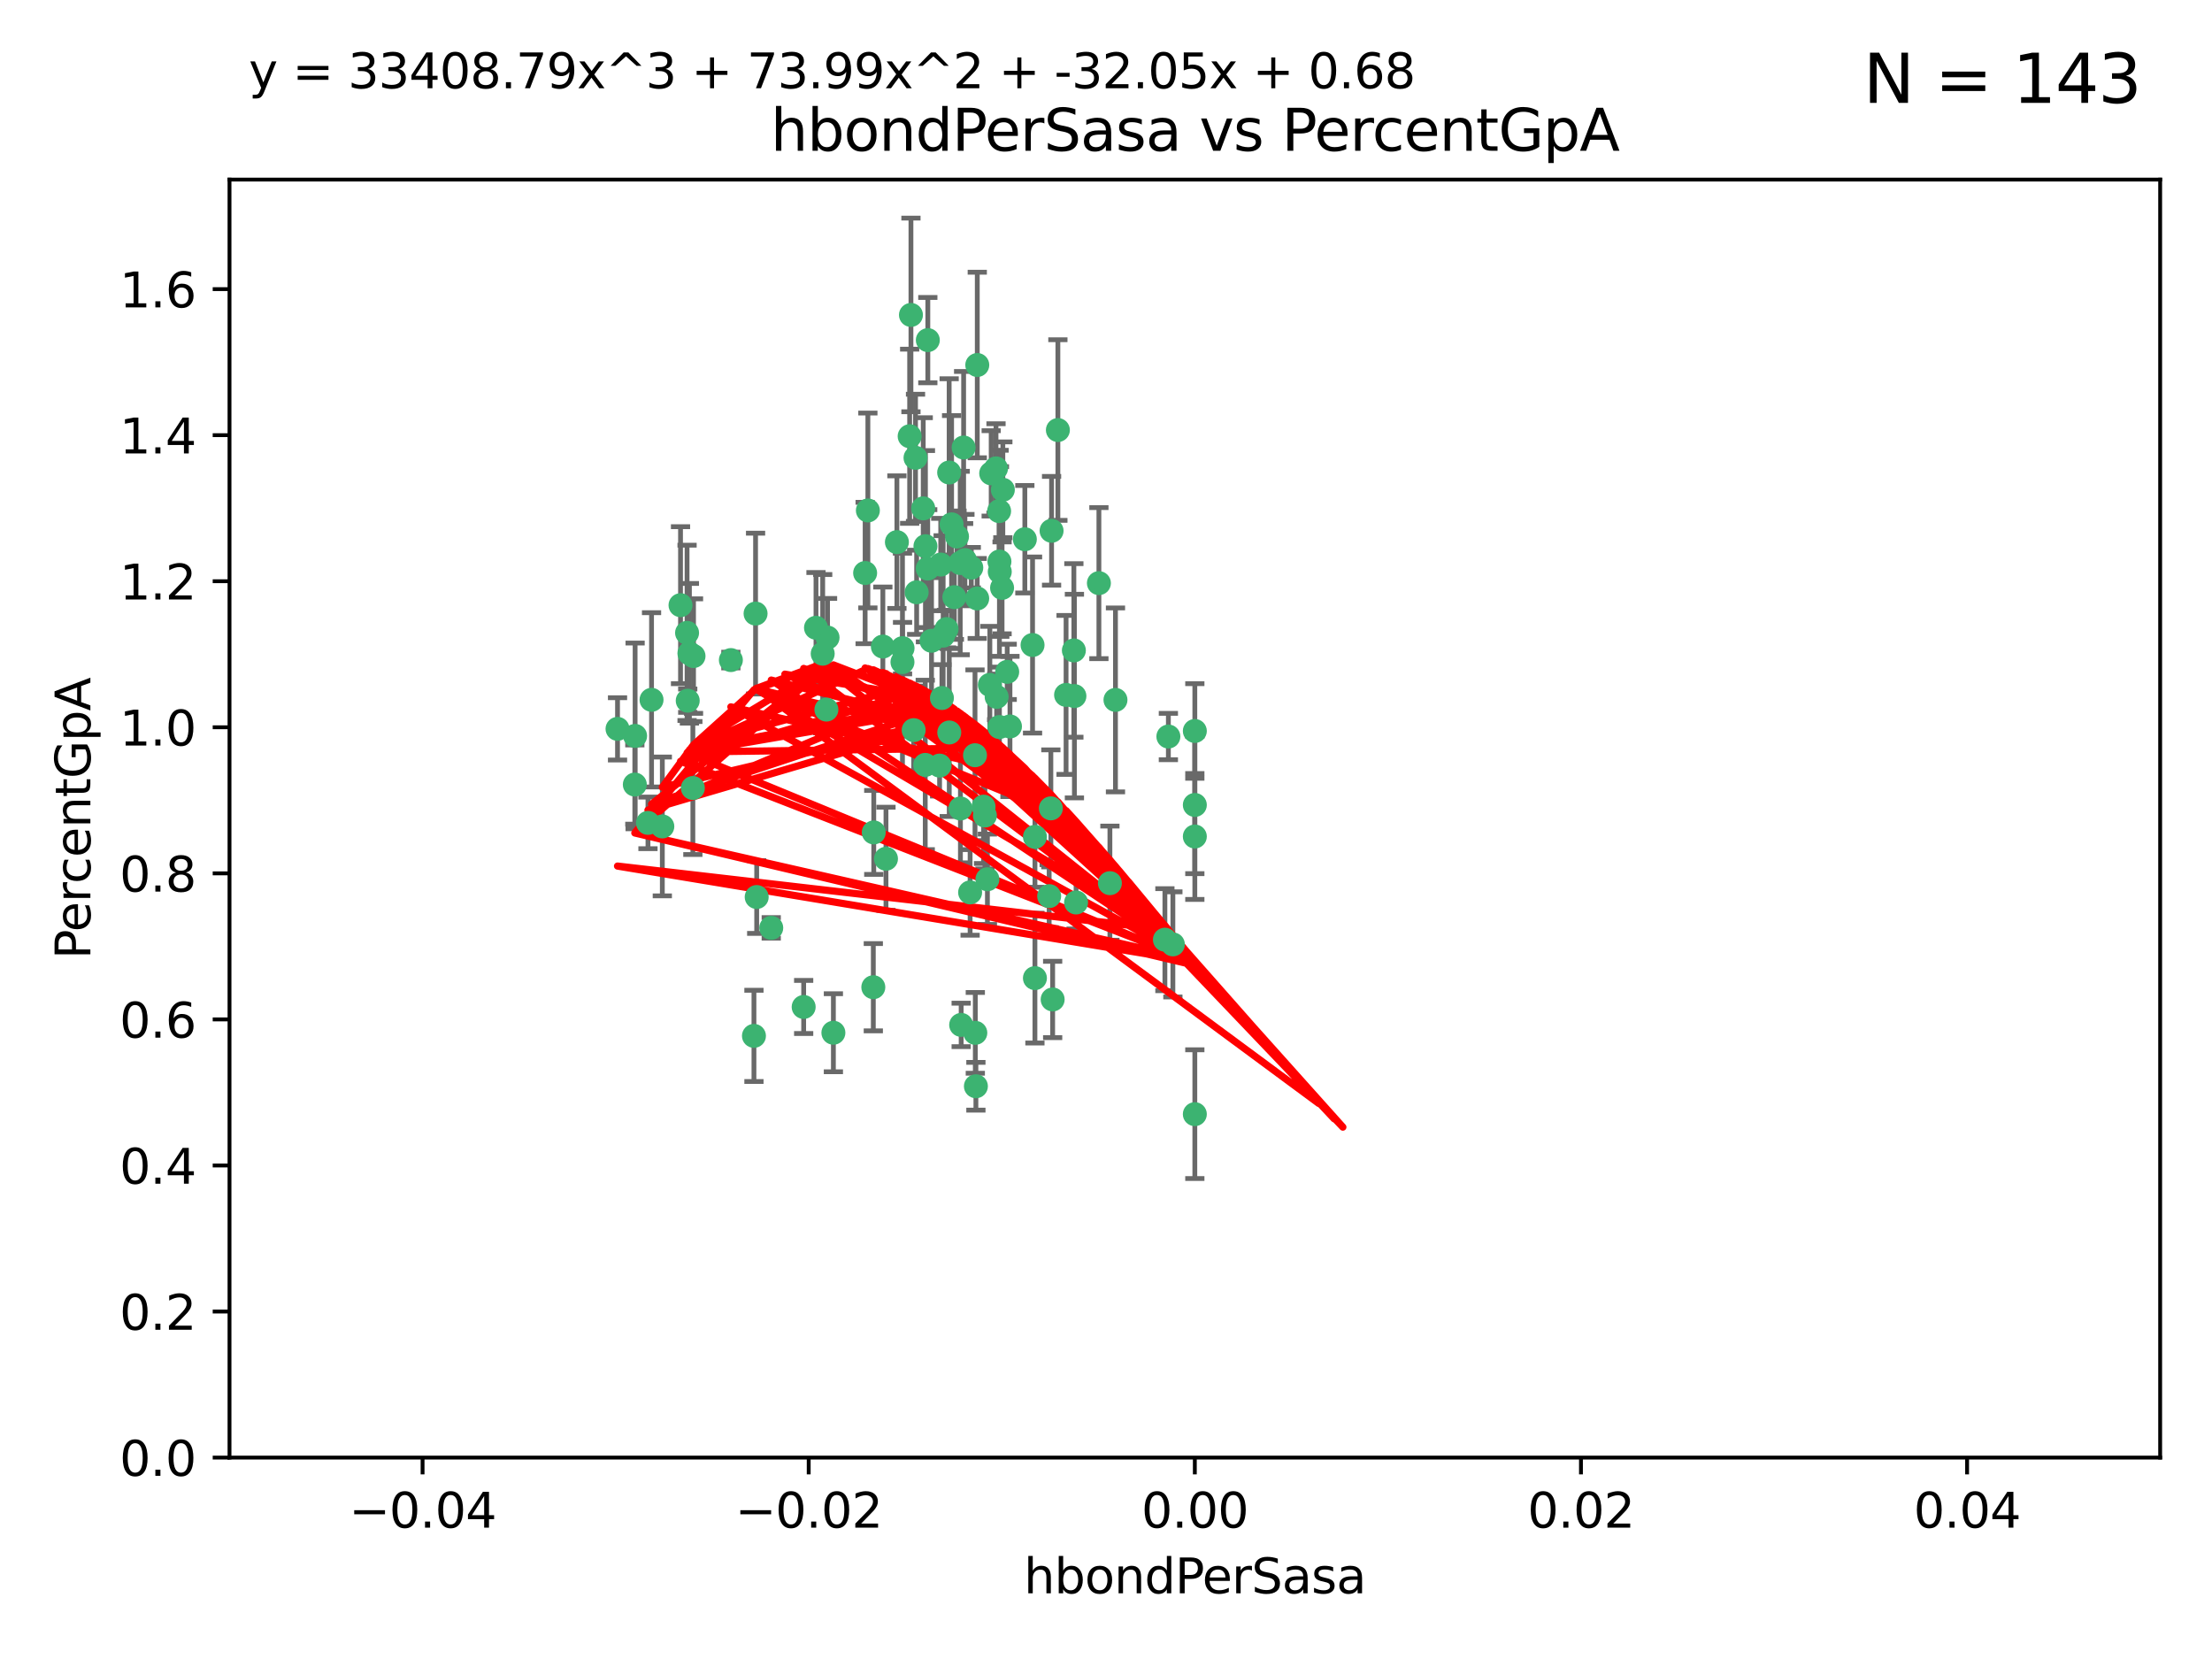 <?xml version="1.0" encoding="utf-8" standalone="no"?>
<!DOCTYPE svg PUBLIC "-//W3C//DTD SVG 1.1//EN"
  "http://www.w3.org/Graphics/SVG/1.1/DTD/svg11.dtd">
<svg xmlns:xlink="http://www.w3.org/1999/xlink" width="460.8pt" height="345.6pt" viewBox="0 0 460.8 345.6" xmlns="http://www.w3.org/2000/svg" version="1.1">
 <defs>
  <style type="text/css">*{stroke-linejoin: round; stroke-linecap: butt}</style>
 </defs>
 <g id="figure_1">
  <g id="patch_1">
   <path d="M 0 345.6 
L 460.8 345.6 
L 460.8 0 
L 0 0 
z
" style="fill: #ffffff"/>
  </g>
  <g id="axes_1">
   <g id="patch_2">
    <path d="M 47.81 303.64 
L 450 303.64 
L 450 37.411 
L 47.81 37.411 
z
" style="fill: #ffffff"/>
   </g>
   <g id="PathCollection_1">
    <defs>
     <path id="m31dcfa8332" d="M 0 1.118 
C 0.297 1.118 0.581 1 0.791 0.791 
C 1 0.581 1.118 0.297 1.118 0 
C 1.118 -0.297 1 -0.581 0.791 -0.791 
C 0.581 -1 0.297 -1.118 0 -1.118 
C -0.297 -1.118 -0.581 -1 -0.791 -0.791 
C -1 -0.581 -1.118 -0.297 -1.118 0 
C -1.118 0.297 -1 0.581 -0.791 0.791 
C -0.581 1 -0.297 1.118 0 1.118 
z
" style="stroke: #3cb371"/>
    </defs>
    <g clip-path="url(#pb7a9564f16)">
     <use xlink:href="#m31dcfa8332" x="186.841" y="112.935" style="fill: #3cb371; stroke: #3cb371"/>
     <use xlink:href="#m31dcfa8332" x="197.183" y="131.048" style="fill: #3cb371; stroke: #3cb371"/>
     <use xlink:href="#m31dcfa8332" x="189.497" y="90.88" style="fill: #3cb371; stroke: #3cb371"/>
     <use xlink:href="#m31dcfa8332" x="206.483" y="98.611" style="fill: #3cb371; stroke: #3cb371"/>
     <use xlink:href="#m31dcfa8332" x="199.362" y="111.768" style="fill: #3cb371; stroke: #3cb371"/>
     <use xlink:href="#m31dcfa8332" x="203.111" y="157.33" style="fill: #3cb371; stroke: #3cb371"/>
     <use xlink:href="#m31dcfa8332" x="180.222" y="119.368" style="fill: #3cb371; stroke: #3cb371"/>
     <use xlink:href="#m31dcfa8332" x="208.201" y="151.457" style="fill: #3cb371; stroke: #3cb371"/>
     <use xlink:href="#m31dcfa8332" x="189.767" y="65.606" style="fill: #3cb371; stroke: #3cb371"/>
     <use xlink:href="#m31dcfa8332" x="180.794" y="106.338" style="fill: #3cb371; stroke: #3cb371"/>
     <use xlink:href="#m31dcfa8332" x="143.619" y="136.097" style="fill: #3cb371; stroke: #3cb371"/>
     <use xlink:href="#m31dcfa8332" x="196.475" y="132.416" style="fill: #3cb371; stroke: #3cb371"/>
     <use xlink:href="#m31dcfa8332" x="208.27" y="119.105" style="fill: #3cb371; stroke: #3cb371"/>
     <use xlink:href="#m31dcfa8332" x="169.987" y="130.776" style="fill: #3cb371; stroke: #3cb371"/>
     <use xlink:href="#m31dcfa8332" x="157.399" y="127.82" style="fill: #3cb371; stroke: #3cb371"/>
     <use xlink:href="#m31dcfa8332" x="208.911" y="102.028" style="fill: #3cb371; stroke: #3cb371"/>
     <use xlink:href="#m31dcfa8332" x="143.266" y="145.966" style="fill: #3cb371; stroke: #3cb371"/>
     <use xlink:href="#m31dcfa8332" x="197.727" y="98.431" style="fill: #3cb371; stroke: #3cb371"/>
     <use xlink:href="#m31dcfa8332" x="206.204" y="142.672" style="fill: #3cb371; stroke: #3cb371"/>
     <use xlink:href="#m31dcfa8332" x="193.258" y="118.446" style="fill: #3cb371; stroke: #3cb371"/>
     <use xlink:href="#m31dcfa8332" x="200.74" y="93.226" style="fill: #3cb371; stroke: #3cb371"/>
     <use xlink:href="#m31dcfa8332" x="137.974" y="172.163" style="fill: #3cb371; stroke: #3cb371"/>
     <use xlink:href="#m31dcfa8332" x="144.336" y="164.157" style="fill: #3cb371; stroke: #3cb371"/>
     <use xlink:href="#m31dcfa8332" x="172.155" y="147.818" style="fill: #3cb371; stroke: #3cb371"/>
     <use xlink:href="#m31dcfa8332" x="135.728" y="145.786" style="fill: #3cb371; stroke: #3cb371"/>
     <use xlink:href="#m31dcfa8332" x="197.748" y="152.588" style="fill: #3cb371; stroke: #3cb371"/>
     <use xlink:href="#m31dcfa8332" x="198.808" y="124.404" style="fill: #3cb371; stroke: #3cb371"/>
     <use xlink:href="#m31dcfa8332" x="188.017" y="135.021" style="fill: #3cb371; stroke: #3cb371"/>
     <use xlink:href="#m31dcfa8332" x="192.745" y="159.342" style="fill: #3cb371; stroke: #3cb371"/>
     <use xlink:href="#m31dcfa8332" x="210.395" y="151.333" style="fill: #3cb371; stroke: #3cb371"/>
     <use xlink:href="#m31dcfa8332" x="200.032" y="117.288" style="fill: #3cb371; stroke: #3cb371"/>
     <use xlink:href="#m31dcfa8332" x="152.254" y="137.505" style="fill: #3cb371; stroke: #3cb371"/>
     <use xlink:href="#m31dcfa8332" x="215.099" y="134.369" style="fill: #3cb371; stroke: #3cb371"/>
     <use xlink:href="#m31dcfa8332" x="198.235" y="109.235" style="fill: #3cb371; stroke: #3cb371"/>
     <use xlink:href="#m31dcfa8332" x="143.128" y="131.834" style="fill: #3cb371; stroke: #3cb371"/>
     <use xlink:href="#m31dcfa8332" x="141.765" y="126.071" style="fill: #3cb371; stroke: #3cb371"/>
     <use xlink:href="#m31dcfa8332" x="192.326" y="105.903" style="fill: #3cb371; stroke: #3cb371"/>
     <use xlink:href="#m31dcfa8332" x="190.719" y="95.371" style="fill: #3cb371; stroke: #3cb371"/>
     <use xlink:href="#m31dcfa8332" x="192.786" y="113.783" style="fill: #3cb371; stroke: #3cb371"/>
     <use xlink:href="#m31dcfa8332" x="204.892" y="168.041" style="fill: #3cb371; stroke: #3cb371"/>
     <use xlink:href="#m31dcfa8332" x="203.584" y="76.037" style="fill: #3cb371; stroke: #3cb371"/>
     <use xlink:href="#m31dcfa8332" x="195.973" y="117.606" style="fill: #3cb371; stroke: #3cb371"/>
     <use xlink:href="#m31dcfa8332" x="188" y="137.924" style="fill: #3cb371; stroke: #3cb371"/>
     <use xlink:href="#m31dcfa8332" x="202.337" y="118.255" style="fill: #3cb371; stroke: #3cb371"/>
     <use xlink:href="#m31dcfa8332" x="208.133" y="106.473" style="fill: #3cb371; stroke: #3cb371"/>
     <use xlink:href="#m31dcfa8332" x="213.494" y="112.334" style="fill: #3cb371; stroke: #3cb371"/>
     <use xlink:href="#m31dcfa8332" x="196.219" y="145.408" style="fill: #3cb371; stroke: #3cb371"/>
     <use xlink:href="#m31dcfa8332" x="202.092" y="185.906" style="fill: #3cb371; stroke: #3cb371"/>
     <use xlink:href="#m31dcfa8332" x="190.955" y="123.385" style="fill: #3cb371; stroke: #3cb371"/>
     <use xlink:href="#m31dcfa8332" x="194.053" y="133.482" style="fill: #3cb371; stroke: #3cb371"/>
     <use xlink:href="#m31dcfa8332" x="203.175" y="215.161" style="fill: #3cb371; stroke: #3cb371"/>
     <use xlink:href="#m31dcfa8332" x="209.818" y="139.959" style="fill: #3cb371; stroke: #3cb371"/>
     <use xlink:href="#m31dcfa8332" x="201.01" y="116.673" style="fill: #3cb371; stroke: #3cb371"/>
     <use xlink:href="#m31dcfa8332" x="134.984" y="171.42" style="fill: #3cb371; stroke: #3cb371"/>
     <use xlink:href="#m31dcfa8332" x="193.283" y="70.852" style="fill: #3cb371; stroke: #3cb371"/>
     <use xlink:href="#m31dcfa8332" x="208.202" y="116.973" style="fill: #3cb371; stroke: #3cb371"/>
     <use xlink:href="#m31dcfa8332" x="207.487" y="97.572" style="fill: #3cb371; stroke: #3cb371"/>
     <use xlink:href="#m31dcfa8332" x="203.569" y="124.669" style="fill: #3cb371; stroke: #3cb371"/>
     <use xlink:href="#m31dcfa8332" x="207.62" y="145.171" style="fill: #3cb371; stroke: #3cb371"/>
     <use xlink:href="#m31dcfa8332" x="200.074" y="168.419" style="fill: #3cb371; stroke: #3cb371"/>
     <use xlink:href="#m31dcfa8332" x="200.229" y="213.505" style="fill: #3cb371; stroke: #3cb371"/>
     <use xlink:href="#m31dcfa8332" x="173.611" y="215.139" style="fill: #3cb371; stroke: #3cb371"/>
     <use xlink:href="#m31dcfa8332" x="171.383" y="136.178" style="fill: #3cb371; stroke: #3cb371"/>
     <use xlink:href="#m31dcfa8332" x="157.061" y="215.793" style="fill: #3cb371; stroke: #3cb371"/>
     <use xlink:href="#m31dcfa8332" x="132.306" y="153.303" style="fill: #3cb371; stroke: #3cb371"/>
     <use xlink:href="#m31dcfa8332" x="172.394" y="132.82" style="fill: #3cb371; stroke: #3cb371"/>
     <use xlink:href="#m31dcfa8332" x="195.734" y="159.488" style="fill: #3cb371; stroke: #3cb371"/>
     <use xlink:href="#m31dcfa8332" x="183.917" y="134.689" style="fill: #3cb371; stroke: #3cb371"/>
     <use xlink:href="#m31dcfa8332" x="220.377" y="89.586" style="fill: #3cb371; stroke: #3cb371"/>
     <use xlink:href="#m31dcfa8332" x="184.566" y="178.897" style="fill: #3cb371; stroke: #3cb371"/>
     <use xlink:href="#m31dcfa8332" x="132.246" y="163.438" style="fill: #3cb371; stroke: #3cb371"/>
     <use xlink:href="#m31dcfa8332" x="243.393" y="153.432" style="fill: #3cb371; stroke: #3cb371"/>
     <use xlink:href="#m31dcfa8332" x="128.642" y="151.836" style="fill: #3cb371; stroke: #3cb371"/>
     <use xlink:href="#m31dcfa8332" x="248.905" y="152.276" style="fill: #3cb371; stroke: #3cb371"/>
     <use xlink:href="#m31dcfa8332" x="160.664" y="193.29" style="fill: #3cb371; stroke: #3cb371"/>
     <use xlink:href="#m31dcfa8332" x="205.696" y="183.167" style="fill: #3cb371; stroke: #3cb371"/>
     <use xlink:href="#m31dcfa8332" x="219.287" y="208.206" style="fill: #3cb371; stroke: #3cb371"/>
     <use xlink:href="#m31dcfa8332" x="219.062" y="110.571" style="fill: #3cb371; stroke: #3cb371"/>
     <use xlink:href="#m31dcfa8332" x="215.594" y="203.759" style="fill: #3cb371; stroke: #3cb371"/>
     <use xlink:href="#m31dcfa8332" x="228.922" y="121.476" style="fill: #3cb371; stroke: #3cb371"/>
     <use xlink:href="#m31dcfa8332" x="157.634" y="186.867" style="fill: #3cb371; stroke: #3cb371"/>
     <use xlink:href="#m31dcfa8332" x="144.473" y="136.674" style="fill: #3cb371; stroke: #3cb371"/>
     <use xlink:href="#m31dcfa8332" x="190.332" y="152.103" style="fill: #3cb371; stroke: #3cb371"/>
     <use xlink:href="#m31dcfa8332" x="205.177" y="169.899" style="fill: #3cb371; stroke: #3cb371"/>
     <use xlink:href="#m31dcfa8332" x="215.6" y="174.332" style="fill: #3cb371; stroke: #3cb371"/>
     <use xlink:href="#m31dcfa8332" x="167.418" y="209.769" style="fill: #3cb371; stroke: #3cb371"/>
     <use xlink:href="#m31dcfa8332" x="203.298" y="226.286" style="fill: #3cb371; stroke: #3cb371"/>
     <use xlink:href="#m31dcfa8332" x="181.928" y="205.654" style="fill: #3cb371; stroke: #3cb371"/>
     <use xlink:href="#m31dcfa8332" x="218.914" y="168.396" style="fill: #3cb371; stroke: #3cb371"/>
     <use xlink:href="#m31dcfa8332" x="242.67" y="195.754" style="fill: #3cb371; stroke: #3cb371"/>
     <use xlink:href="#m31dcfa8332" x="244.332" y="196.734" style="fill: #3cb371; stroke: #3cb371"/>
     <use xlink:href="#m31dcfa8332" x="224.167" y="188.002" style="fill: #3cb371; stroke: #3cb371"/>
     <use xlink:href="#m31dcfa8332" x="232.374" y="145.801" style="fill: #3cb371; stroke: #3cb371"/>
     <use xlink:href="#m31dcfa8332" x="248.905" y="232.101" style="fill: #3cb371; stroke: #3cb371"/>
     <use xlink:href="#m31dcfa8332" x="182.02" y="173.41" style="fill: #3cb371; stroke: #3cb371"/>
     <use xlink:href="#m31dcfa8332" x="218.559" y="186.679" style="fill: #3cb371; stroke: #3cb371"/>
     <use xlink:href="#m31dcfa8332" x="223.707" y="135.495" style="fill: #3cb371; stroke: #3cb371"/>
     <use xlink:href="#m31dcfa8332" x="248.905" y="167.688" style="fill: #3cb371; stroke: #3cb371"/>
     <use xlink:href="#m31dcfa8332" x="208.75" y="122.465" style="fill: #3cb371; stroke: #3cb371"/>
     <use xlink:href="#m31dcfa8332" x="222.083" y="144.762" style="fill: #3cb371; stroke: #3cb371"/>
     <use xlink:href="#m31dcfa8332" x="223.82" y="145.004" style="fill: #3cb371; stroke: #3cb371"/>
     <use xlink:href="#m31dcfa8332" x="231.214" y="183.98" style="fill: #3cb371; stroke: #3cb371"/>
     <use xlink:href="#m31dcfa8332" x="248.905" y="174.257" style="fill: #3cb371; stroke: #3cb371"/>
    </g>
   </g>
   <g id="matplotlib.axis_1">
    <g id="xtick_1">
     <g id="line2d_1">
      <defs>
       <path id="mcf54b24b3d" d="M 0 0 
L 0 3.5 
" style="stroke: #000000; stroke-width: 0.8"/>
      </defs>
      <g>
       <use xlink:href="#mcf54b24b3d" x="88.029" y="303.64" style="stroke: #000000; stroke-width: 0.8"/>
      </g>
     </g>
     <g id="text_1">
      <!-- −0.04 -->
      <g transform="translate(72.706 318.238)scale(0.1 -0.1)">
       <defs>
        <path id="DejaVuSans-2212" d="M 678 2272 
L 4684 2272 
L 4684 1741 
L 678 1741 
L 678 2272 
z
" transform="scale(0.016)"/>
        <path id="DejaVuSans-30" d="M 2034 4250 
Q 1547 4250 1301 3770 
Q 1056 3291 1056 2328 
Q 1056 1369 1301 889 
Q 1547 409 2034 409 
Q 2525 409 2770 889 
Q 3016 1369 3016 2328 
Q 3016 3291 2770 3770 
Q 2525 4250 2034 4250 
z
M 2034 4750 
Q 2819 4750 3233 4129 
Q 3647 3509 3647 2328 
Q 3647 1150 3233 529 
Q 2819 -91 2034 -91 
Q 1250 -91 836 529 
Q 422 1150 422 2328 
Q 422 3509 836 4129 
Q 1250 4750 2034 4750 
z
" transform="scale(0.016)"/>
        <path id="DejaVuSans-2e" d="M 684 794 
L 1344 794 
L 1344 0 
L 684 0 
L 684 794 
z
" transform="scale(0.016)"/>
        <path id="DejaVuSans-34" d="M 2419 4116 
L 825 1625 
L 2419 1625 
L 2419 4116 
z
M 2253 4666 
L 3047 4666 
L 3047 1625 
L 3713 1625 
L 3713 1100 
L 3047 1100 
L 3047 0 
L 2419 0 
L 2419 1100 
L 313 1100 
L 313 1709 
L 2253 4666 
z
" transform="scale(0.016)"/>
       </defs>
       <use xlink:href="#DejaVuSans-2212"/>
       <use xlink:href="#DejaVuSans-30" x="83.789"/>
       <use xlink:href="#DejaVuSans-2e" x="147.412"/>
       <use xlink:href="#DejaVuSans-30" x="179.199"/>
       <use xlink:href="#DejaVuSans-34" x="242.822"/>
      </g>
     </g>
    </g>
    <g id="xtick_2">
     <g id="line2d_2">
      <g>
       <use xlink:href="#mcf54b24b3d" x="168.467" y="303.64" style="stroke: #000000; stroke-width: 0.8"/>
      </g>
     </g>
     <g id="text_2">
      <!-- −0.02 -->
      <g transform="translate(153.144 318.238)scale(0.1 -0.1)">
       <defs>
        <path id="DejaVuSans-32" d="M 1228 531 
L 3431 531 
L 3431 0 
L 469 0 
L 469 531 
Q 828 903 1448 1529 
Q 2069 2156 2228 2338 
Q 2531 2678 2651 2914 
Q 2772 3150 2772 3378 
Q 2772 3750 2511 3984 
Q 2250 4219 1831 4219 
Q 1534 4219 1204 4116 
Q 875 4013 500 3803 
L 500 4441 
Q 881 4594 1212 4672 
Q 1544 4750 1819 4750 
Q 2544 4750 2975 4387 
Q 3406 4025 3406 3419 
Q 3406 3131 3298 2873 
Q 3191 2616 2906 2266 
Q 2828 2175 2409 1742 
Q 1991 1309 1228 531 
z
" transform="scale(0.016)"/>
       </defs>
       <use xlink:href="#DejaVuSans-2212"/>
       <use xlink:href="#DejaVuSans-30" x="83.789"/>
       <use xlink:href="#DejaVuSans-2e" x="147.412"/>
       <use xlink:href="#DejaVuSans-30" x="179.199"/>
       <use xlink:href="#DejaVuSans-32" x="242.822"/>
      </g>
     </g>
    </g>
    <g id="xtick_3">
     <g id="line2d_3">
      <g>
       <use xlink:href="#mcf54b24b3d" x="248.905" y="303.64" style="stroke: #000000; stroke-width: 0.8"/>
      </g>
     </g>
     <g id="text_3">
      <!-- 0.00 -->
      <g transform="translate(237.772 318.238)scale(0.1 -0.1)">
       <use xlink:href="#DejaVuSans-30"/>
       <use xlink:href="#DejaVuSans-2e" x="63.623"/>
       <use xlink:href="#DejaVuSans-30" x="95.41"/>
       <use xlink:href="#DejaVuSans-30" x="159.033"/>
      </g>
     </g>
    </g>
    <g id="xtick_4">
     <g id="line2d_4">
      <g>
       <use xlink:href="#mcf54b24b3d" x="329.343" y="303.64" style="stroke: #000000; stroke-width: 0.8"/>
      </g>
     </g>
     <g id="text_4">
      <!-- 0.02 -->
      <g transform="translate(318.21 318.238)scale(0.1 -0.1)">
       <use xlink:href="#DejaVuSans-30"/>
       <use xlink:href="#DejaVuSans-2e" x="63.623"/>
       <use xlink:href="#DejaVuSans-30" x="95.41"/>
       <use xlink:href="#DejaVuSans-32" x="159.033"/>
      </g>
     </g>
    </g>
    <g id="xtick_5">
     <g id="line2d_5">
      <g>
       <use xlink:href="#mcf54b24b3d" x="409.781" y="303.64" style="stroke: #000000; stroke-width: 0.8"/>
      </g>
     </g>
     <g id="text_5">
      <!-- 0.04 -->
      <g transform="translate(398.648 318.238)scale(0.1 -0.1)">
       <use xlink:href="#DejaVuSans-30"/>
       <use xlink:href="#DejaVuSans-2e" x="63.623"/>
       <use xlink:href="#DejaVuSans-30" x="95.41"/>
       <use xlink:href="#DejaVuSans-34" x="159.033"/>
      </g>
     </g>
    </g>
    <g id="text_6">
     <!-- hbondPerSasa -->
     <g transform="translate(213.287 331.917)scale(0.1 -0.1)">
      <defs>
       <path id="DejaVuSans-68" d="M 3513 2113 
L 3513 0 
L 2938 0 
L 2938 2094 
Q 2938 2591 2744 2837 
Q 2550 3084 2163 3084 
Q 1697 3084 1428 2787 
Q 1159 2491 1159 1978 
L 1159 0 
L 581 0 
L 581 4863 
L 1159 4863 
L 1159 2956 
Q 1366 3272 1645 3428 
Q 1925 3584 2291 3584 
Q 2894 3584 3203 3211 
Q 3513 2838 3513 2113 
z
" transform="scale(0.016)"/>
       <path id="DejaVuSans-62" d="M 3116 1747 
Q 3116 2381 2855 2742 
Q 2594 3103 2138 3103 
Q 1681 3103 1420 2742 
Q 1159 2381 1159 1747 
Q 1159 1113 1420 752 
Q 1681 391 2138 391 
Q 2594 391 2855 752 
Q 3116 1113 3116 1747 
z
M 1159 2969 
Q 1341 3281 1617 3432 
Q 1894 3584 2278 3584 
Q 2916 3584 3314 3078 
Q 3713 2572 3713 1747 
Q 3713 922 3314 415 
Q 2916 -91 2278 -91 
Q 1894 -91 1617 61 
Q 1341 213 1159 525 
L 1159 0 
L 581 0 
L 581 4863 
L 1159 4863 
L 1159 2969 
z
" transform="scale(0.016)"/>
       <path id="DejaVuSans-6f" d="M 1959 3097 
Q 1497 3097 1228 2736 
Q 959 2375 959 1747 
Q 959 1119 1226 758 
Q 1494 397 1959 397 
Q 2419 397 2687 759 
Q 2956 1122 2956 1747 
Q 2956 2369 2687 2733 
Q 2419 3097 1959 3097 
z
M 1959 3584 
Q 2709 3584 3137 3096 
Q 3566 2609 3566 1747 
Q 3566 888 3137 398 
Q 2709 -91 1959 -91 
Q 1206 -91 779 398 
Q 353 888 353 1747 
Q 353 2609 779 3096 
Q 1206 3584 1959 3584 
z
" transform="scale(0.016)"/>
       <path id="DejaVuSans-6e" d="M 3513 2113 
L 3513 0 
L 2938 0 
L 2938 2094 
Q 2938 2591 2744 2837 
Q 2550 3084 2163 3084 
Q 1697 3084 1428 2787 
Q 1159 2491 1159 1978 
L 1159 0 
L 581 0 
L 581 3500 
L 1159 3500 
L 1159 2956 
Q 1366 3272 1645 3428 
Q 1925 3584 2291 3584 
Q 2894 3584 3203 3211 
Q 3513 2838 3513 2113 
z
" transform="scale(0.016)"/>
       <path id="DejaVuSans-64" d="M 2906 2969 
L 2906 4863 
L 3481 4863 
L 3481 0 
L 2906 0 
L 2906 525 
Q 2725 213 2448 61 
Q 2172 -91 1784 -91 
Q 1150 -91 751 415 
Q 353 922 353 1747 
Q 353 2572 751 3078 
Q 1150 3584 1784 3584 
Q 2172 3584 2448 3432 
Q 2725 3281 2906 2969 
z
M 947 1747 
Q 947 1113 1208 752 
Q 1469 391 1925 391 
Q 2381 391 2643 752 
Q 2906 1113 2906 1747 
Q 2906 2381 2643 2742 
Q 2381 3103 1925 3103 
Q 1469 3103 1208 2742 
Q 947 2381 947 1747 
z
" transform="scale(0.016)"/>
       <path id="DejaVuSans-50" d="M 1259 4147 
L 1259 2394 
L 2053 2394 
Q 2494 2394 2734 2622 
Q 2975 2850 2975 3272 
Q 2975 3691 2734 3919 
Q 2494 4147 2053 4147 
L 1259 4147 
z
M 628 4666 
L 2053 4666 
Q 2838 4666 3239 4311 
Q 3641 3956 3641 3272 
Q 3641 2581 3239 2228 
Q 2838 1875 2053 1875 
L 1259 1875 
L 1259 0 
L 628 0 
L 628 4666 
z
" transform="scale(0.016)"/>
       <path id="DejaVuSans-65" d="M 3597 1894 
L 3597 1613 
L 953 1613 
Q 991 1019 1311 708 
Q 1631 397 2203 397 
Q 2534 397 2845 478 
Q 3156 559 3463 722 
L 3463 178 
Q 3153 47 2828 -22 
Q 2503 -91 2169 -91 
Q 1331 -91 842 396 
Q 353 884 353 1716 
Q 353 2575 817 3079 
Q 1281 3584 2069 3584 
Q 2775 3584 3186 3129 
Q 3597 2675 3597 1894 
z
M 3022 2063 
Q 3016 2534 2758 2815 
Q 2500 3097 2075 3097 
Q 1594 3097 1305 2825 
Q 1016 2553 972 2059 
L 3022 2063 
z
" transform="scale(0.016)"/>
       <path id="DejaVuSans-72" d="M 2631 2963 
Q 2534 3019 2420 3045 
Q 2306 3072 2169 3072 
Q 1681 3072 1420 2755 
Q 1159 2438 1159 1844 
L 1159 0 
L 581 0 
L 581 3500 
L 1159 3500 
L 1159 2956 
Q 1341 3275 1631 3429 
Q 1922 3584 2338 3584 
Q 2397 3584 2469 3576 
Q 2541 3569 2628 3553 
L 2631 2963 
z
" transform="scale(0.016)"/>
       <path id="DejaVuSans-53" d="M 3425 4513 
L 3425 3897 
Q 3066 4069 2747 4153 
Q 2428 4238 2131 4238 
Q 1616 4238 1336 4038 
Q 1056 3838 1056 3469 
Q 1056 3159 1242 3001 
Q 1428 2844 1947 2747 
L 2328 2669 
Q 3034 2534 3370 2195 
Q 3706 1856 3706 1288 
Q 3706 609 3251 259 
Q 2797 -91 1919 -91 
Q 1588 -91 1214 -16 
Q 841 59 441 206 
L 441 856 
Q 825 641 1194 531 
Q 1563 422 1919 422 
Q 2459 422 2753 634 
Q 3047 847 3047 1241 
Q 3047 1584 2836 1778 
Q 2625 1972 2144 2069 
L 1759 2144 
Q 1053 2284 737 2584 
Q 422 2884 422 3419 
Q 422 4038 858 4394 
Q 1294 4750 2059 4750 
Q 2388 4750 2728 4690 
Q 3069 4631 3425 4513 
z
" transform="scale(0.016)"/>
       <path id="DejaVuSans-61" d="M 2194 1759 
Q 1497 1759 1228 1600 
Q 959 1441 959 1056 
Q 959 750 1161 570 
Q 1363 391 1709 391 
Q 2188 391 2477 730 
Q 2766 1069 2766 1631 
L 2766 1759 
L 2194 1759 
z
M 3341 1997 
L 3341 0 
L 2766 0 
L 2766 531 
Q 2569 213 2275 61 
Q 1981 -91 1556 -91 
Q 1019 -91 701 211 
Q 384 513 384 1019 
Q 384 1609 779 1909 
Q 1175 2209 1959 2209 
L 2766 2209 
L 2766 2266 
Q 2766 2663 2505 2880 
Q 2244 3097 1772 3097 
Q 1472 3097 1187 3025 
Q 903 2953 641 2809 
L 641 3341 
Q 956 3463 1253 3523 
Q 1550 3584 1831 3584 
Q 2591 3584 2966 3190 
Q 3341 2797 3341 1997 
z
" transform="scale(0.016)"/>
       <path id="DejaVuSans-73" d="M 2834 3397 
L 2834 2853 
Q 2591 2978 2328 3040 
Q 2066 3103 1784 3103 
Q 1356 3103 1142 2972 
Q 928 2841 928 2578 
Q 928 2378 1081 2264 
Q 1234 2150 1697 2047 
L 1894 2003 
Q 2506 1872 2764 1633 
Q 3022 1394 3022 966 
Q 3022 478 2636 193 
Q 2250 -91 1575 -91 
Q 1294 -91 989 -36 
Q 684 19 347 128 
L 347 722 
Q 666 556 975 473 
Q 1284 391 1588 391 
Q 1994 391 2212 530 
Q 2431 669 2431 922 
Q 2431 1156 2273 1281 
Q 2116 1406 1581 1522 
L 1381 1569 
Q 847 1681 609 1914 
Q 372 2147 372 2553 
Q 372 3047 722 3315 
Q 1072 3584 1716 3584 
Q 2034 3584 2315 3537 
Q 2597 3491 2834 3397 
z
" transform="scale(0.016)"/>
      </defs>
      <use xlink:href="#DejaVuSans-68"/>
      <use xlink:href="#DejaVuSans-62" x="63.379"/>
      <use xlink:href="#DejaVuSans-6f" x="126.855"/>
      <use xlink:href="#DejaVuSans-6e" x="188.037"/>
      <use xlink:href="#DejaVuSans-64" x="251.416"/>
      <use xlink:href="#DejaVuSans-50" x="314.893"/>
      <use xlink:href="#DejaVuSans-65" x="371.57"/>
      <use xlink:href="#DejaVuSans-72" x="433.094"/>
      <use xlink:href="#DejaVuSans-53" x="474.207"/>
      <use xlink:href="#DejaVuSans-61" x="537.684"/>
      <use xlink:href="#DejaVuSans-73" x="598.963"/>
      <use xlink:href="#DejaVuSans-61" x="651.062"/>
     </g>
    </g>
   </g>
   <g id="matplotlib.axis_2">
    <g id="ytick_1">
     <g id="line2d_6">
      <defs>
       <path id="m36a34c080f" d="M 0 0 
L -3.5 0 
" style="stroke: #000000; stroke-width: 0.8"/>
      </defs>
      <g>
       <use xlink:href="#m36a34c080f" x="47.81" y="303.64" style="stroke: #000000; stroke-width: 0.8"/>
      </g>
     </g>
     <g id="text_7">
      <!-- 0.0 -->
      <g transform="translate(24.907 307.439)scale(0.1 -0.1)">
       <use xlink:href="#DejaVuSans-30"/>
       <use xlink:href="#DejaVuSans-2e" x="63.623"/>
       <use xlink:href="#DejaVuSans-30" x="95.41"/>
      </g>
     </g>
    </g>
    <g id="ytick_2">
     <g id="line2d_7">
      <g>
       <use xlink:href="#m36a34c080f" x="47.81" y="273.214" style="stroke: #000000; stroke-width: 0.8"/>
      </g>
     </g>
     <g id="text_8">
      <!-- 0.2 -->
      <g transform="translate(24.907 277.013)scale(0.1 -0.1)">
       <use xlink:href="#DejaVuSans-30"/>
       <use xlink:href="#DejaVuSans-2e" x="63.623"/>
       <use xlink:href="#DejaVuSans-32" x="95.41"/>
      </g>
     </g>
    </g>
    <g id="ytick_3">
     <g id="line2d_8">
      <g>
       <use xlink:href="#m36a34c080f" x="47.81" y="242.788" style="stroke: #000000; stroke-width: 0.8"/>
      </g>
     </g>
     <g id="text_9">
      <!-- 0.4 -->
      <g transform="translate(24.907 246.587)scale(0.1 -0.1)">
       <use xlink:href="#DejaVuSans-30"/>
       <use xlink:href="#DejaVuSans-2e" x="63.623"/>
       <use xlink:href="#DejaVuSans-34" x="95.41"/>
      </g>
     </g>
    </g>
    <g id="ytick_4">
     <g id="line2d_9">
      <g>
       <use xlink:href="#m36a34c080f" x="47.81" y="212.362" style="stroke: #000000; stroke-width: 0.8"/>
      </g>
     </g>
     <g id="text_10">
      <!-- 0.6 -->
      <g transform="translate(24.907 216.161)scale(0.1 -0.1)">
       <defs>
        <path id="DejaVuSans-36" d="M 2113 2584 
Q 1688 2584 1439 2293 
Q 1191 2003 1191 1497 
Q 1191 994 1439 701 
Q 1688 409 2113 409 
Q 2538 409 2786 701 
Q 3034 994 3034 1497 
Q 3034 2003 2786 2293 
Q 2538 2584 2113 2584 
z
M 3366 4563 
L 3366 3988 
Q 3128 4100 2886 4159 
Q 2644 4219 2406 4219 
Q 1781 4219 1451 3797 
Q 1122 3375 1075 2522 
Q 1259 2794 1537 2939 
Q 1816 3084 2150 3084 
Q 2853 3084 3261 2657 
Q 3669 2231 3669 1497 
Q 3669 778 3244 343 
Q 2819 -91 2113 -91 
Q 1303 -91 875 529 
Q 447 1150 447 2328 
Q 447 3434 972 4092 
Q 1497 4750 2381 4750 
Q 2619 4750 2861 4703 
Q 3103 4656 3366 4563 
z
" transform="scale(0.016)"/>
       </defs>
       <use xlink:href="#DejaVuSans-30"/>
       <use xlink:href="#DejaVuSans-2e" x="63.623"/>
       <use xlink:href="#DejaVuSans-36" x="95.41"/>
      </g>
     </g>
    </g>
    <g id="ytick_5">
     <g id="line2d_10">
      <g>
       <use xlink:href="#m36a34c080f" x="47.81" y="181.935" style="stroke: #000000; stroke-width: 0.8"/>
      </g>
     </g>
     <g id="text_11">
      <!-- 0.8 -->
      <g transform="translate(24.907 185.735)scale(0.1 -0.1)">
       <defs>
        <path id="DejaVuSans-38" d="M 2034 2216 
Q 1584 2216 1326 1975 
Q 1069 1734 1069 1313 
Q 1069 891 1326 650 
Q 1584 409 2034 409 
Q 2484 409 2743 651 
Q 3003 894 3003 1313 
Q 3003 1734 2745 1975 
Q 2488 2216 2034 2216 
z
M 1403 2484 
Q 997 2584 770 2862 
Q 544 3141 544 3541 
Q 544 4100 942 4425 
Q 1341 4750 2034 4750 
Q 2731 4750 3128 4425 
Q 3525 4100 3525 3541 
Q 3525 3141 3298 2862 
Q 3072 2584 2669 2484 
Q 3125 2378 3379 2068 
Q 3634 1759 3634 1313 
Q 3634 634 3220 271 
Q 2806 -91 2034 -91 
Q 1263 -91 848 271 
Q 434 634 434 1313 
Q 434 1759 690 2068 
Q 947 2378 1403 2484 
z
M 1172 3481 
Q 1172 3119 1398 2916 
Q 1625 2713 2034 2713 
Q 2441 2713 2670 2916 
Q 2900 3119 2900 3481 
Q 2900 3844 2670 4047 
Q 2441 4250 2034 4250 
Q 1625 4250 1398 4047 
Q 1172 3844 1172 3481 
z
" transform="scale(0.016)"/>
       </defs>
       <use xlink:href="#DejaVuSans-30"/>
       <use xlink:href="#DejaVuSans-2e" x="63.623"/>
       <use xlink:href="#DejaVuSans-38" x="95.41"/>
      </g>
     </g>
    </g>
    <g id="ytick_6">
     <g id="line2d_11">
      <g>
       <use xlink:href="#m36a34c080f" x="47.81" y="151.509" style="stroke: #000000; stroke-width: 0.8"/>
      </g>
     </g>
     <g id="text_12">
      <!-- 1.0 -->
      <g transform="translate(24.907 155.308)scale(0.1 -0.1)">
       <defs>
        <path id="DejaVuSans-31" d="M 794 531 
L 1825 531 
L 1825 4091 
L 703 3866 
L 703 4441 
L 1819 4666 
L 2450 4666 
L 2450 531 
L 3481 531 
L 3481 0 
L 794 0 
L 794 531 
z
" transform="scale(0.016)"/>
       </defs>
       <use xlink:href="#DejaVuSans-31"/>
       <use xlink:href="#DejaVuSans-2e" x="63.623"/>
       <use xlink:href="#DejaVuSans-30" x="95.41"/>
      </g>
     </g>
    </g>
    <g id="ytick_7">
     <g id="line2d_12">
      <g>
       <use xlink:href="#m36a34c080f" x="47.81" y="121.083" style="stroke: #000000; stroke-width: 0.8"/>
      </g>
     </g>
     <g id="text_13">
      <!-- 1.2 -->
      <g transform="translate(24.907 124.882)scale(0.1 -0.1)">
       <use xlink:href="#DejaVuSans-31"/>
       <use xlink:href="#DejaVuSans-2e" x="63.623"/>
       <use xlink:href="#DejaVuSans-32" x="95.41"/>
      </g>
     </g>
    </g>
    <g id="ytick_8">
     <g id="line2d_13">
      <g>
       <use xlink:href="#m36a34c080f" x="47.81" y="90.657" style="stroke: #000000; stroke-width: 0.8"/>
      </g>
     </g>
     <g id="text_14">
      <!-- 1.4 -->
      <g transform="translate(24.907 94.456)scale(0.1 -0.1)">
       <use xlink:href="#DejaVuSans-31"/>
       <use xlink:href="#DejaVuSans-2e" x="63.623"/>
       <use xlink:href="#DejaVuSans-34" x="95.41"/>
      </g>
     </g>
    </g>
    <g id="ytick_9">
     <g id="line2d_14">
      <g>
       <use xlink:href="#m36a34c080f" x="47.81" y="60.231" style="stroke: #000000; stroke-width: 0.8"/>
      </g>
     </g>
     <g id="text_15">
      <!-- 1.6 -->
      <g transform="translate(24.907 64.03)scale(0.1 -0.1)">
       <use xlink:href="#DejaVuSans-31"/>
       <use xlink:href="#DejaVuSans-2e" x="63.623"/>
       <use xlink:href="#DejaVuSans-36" x="95.41"/>
      </g>
     </g>
    </g>
    <g id="text_16">
     <!-- PercentGpA -->
     <g transform="translate(18.827 199.802)rotate(-90)scale(0.1 -0.1)">
      <defs>
       <path id="DejaVuSans-63" d="M 3122 3366 
L 3122 2828 
Q 2878 2963 2633 3030 
Q 2388 3097 2138 3097 
Q 1578 3097 1268 2742 
Q 959 2388 959 1747 
Q 959 1106 1268 751 
Q 1578 397 2138 397 
Q 2388 397 2633 464 
Q 2878 531 3122 666 
L 3122 134 
Q 2881 22 2623 -34 
Q 2366 -91 2075 -91 
Q 1284 -91 818 406 
Q 353 903 353 1747 
Q 353 2603 823 3093 
Q 1294 3584 2113 3584 
Q 2378 3584 2631 3529 
Q 2884 3475 3122 3366 
z
" transform="scale(0.016)"/>
       <path id="DejaVuSans-74" d="M 1172 4494 
L 1172 3500 
L 2356 3500 
L 2356 3053 
L 1172 3053 
L 1172 1153 
Q 1172 725 1289 603 
Q 1406 481 1766 481 
L 2356 481 
L 2356 0 
L 1766 0 
Q 1100 0 847 248 
Q 594 497 594 1153 
L 594 3053 
L 172 3053 
L 172 3500 
L 594 3500 
L 594 4494 
L 1172 4494 
z
" transform="scale(0.016)"/>
       <path id="DejaVuSans-47" d="M 3809 666 
L 3809 1919 
L 2778 1919 
L 2778 2438 
L 4434 2438 
L 4434 434 
Q 4069 175 3628 42 
Q 3188 -91 2688 -91 
Q 1594 -91 976 548 
Q 359 1188 359 2328 
Q 359 3472 976 4111 
Q 1594 4750 2688 4750 
Q 3144 4750 3555 4637 
Q 3966 4525 4313 4306 
L 4313 3634 
Q 3963 3931 3569 4081 
Q 3175 4231 2741 4231 
Q 1884 4231 1454 3753 
Q 1025 3275 1025 2328 
Q 1025 1384 1454 906 
Q 1884 428 2741 428 
Q 3075 428 3337 486 
Q 3600 544 3809 666 
z
" transform="scale(0.016)"/>
       <path id="DejaVuSans-70" d="M 1159 525 
L 1159 -1331 
L 581 -1331 
L 581 3500 
L 1159 3500 
L 1159 2969 
Q 1341 3281 1617 3432 
Q 1894 3584 2278 3584 
Q 2916 3584 3314 3078 
Q 3713 2572 3713 1747 
Q 3713 922 3314 415 
Q 2916 -91 2278 -91 
Q 1894 -91 1617 61 
Q 1341 213 1159 525 
z
M 3116 1747 
Q 3116 2381 2855 2742 
Q 2594 3103 2138 3103 
Q 1681 3103 1420 2742 
Q 1159 2381 1159 1747 
Q 1159 1113 1420 752 
Q 1681 391 2138 391 
Q 2594 391 2855 752 
Q 3116 1113 3116 1747 
z
" transform="scale(0.016)"/>
       <path id="DejaVuSans-41" d="M 2188 4044 
L 1331 1722 
L 3047 1722 
L 2188 4044 
z
M 1831 4666 
L 2547 4666 
L 4325 0 
L 3669 0 
L 3244 1197 
L 1141 1197 
L 716 0 
L 50 0 
L 1831 4666 
z
" transform="scale(0.016)"/>
      </defs>
      <use xlink:href="#DejaVuSans-50"/>
      <use xlink:href="#DejaVuSans-65" x="56.678"/>
      <use xlink:href="#DejaVuSans-72" x="118.201"/>
      <use xlink:href="#DejaVuSans-63" x="157.064"/>
      <use xlink:href="#DejaVuSans-65" x="212.045"/>
      <use xlink:href="#DejaVuSans-6e" x="273.568"/>
      <use xlink:href="#DejaVuSans-74" x="336.947"/>
      <use xlink:href="#DejaVuSans-47" x="376.156"/>
      <use xlink:href="#DejaVuSans-70" x="453.646"/>
      <use xlink:href="#DejaVuSans-41" x="517.123"/>
     </g>
    </g>
   </g>
   <g id="LineCollection_1">
    <path d="M 186.841 126.742 
L 186.841 99.128 
" clip-path="url(#pb7a9564f16)" style="fill: none; stroke: #696969"/>
    <path d="M 197.183 134.958 
L 197.183 127.138 
" clip-path="url(#pb7a9564f16)" style="fill: none; stroke: #696969"/>
    <path d="M 189.497 109.021 
L 189.497 72.739 
" clip-path="url(#pb7a9564f16)" style="fill: none; stroke: #696969"/>
    <path d="M 206.483 107.5 
L 206.483 89.723 
" clip-path="url(#pb7a9564f16)" style="fill: none; stroke: #696969"/>
    <path d="M 199.362 117.091 
L 199.362 106.444 
" clip-path="url(#pb7a9564f16)" style="fill: none; stroke: #696969"/>
    <path d="M 203.111 175.107 
L 203.111 139.552 
" clip-path="url(#pb7a9564f16)" style="fill: none; stroke: #696969"/>
    <path d="M 180.222 134.091 
L 180.222 104.645 
" clip-path="url(#pb7a9564f16)" style="fill: none; stroke: #696969"/>
    <path d="M 208.201 163.945 
L 208.201 138.968 
" clip-path="url(#pb7a9564f16)" style="fill: none; stroke: #696969"/>
    <path d="M 189.767 85.777 
L 189.767 45.434 
" clip-path="url(#pb7a9564f16)" style="fill: none; stroke: #696969"/>
    <path d="M 180.794 126.63 
L 180.794 86.046 
" clip-path="url(#pb7a9564f16)" style="fill: none; stroke: #696969"/>
    <path d="M 143.619 150.645 
L 143.619 121.55 
" clip-path="url(#pb7a9564f16)" style="fill: none; stroke: #696969"/>
    <path d="M 196.475 153.24 
L 196.475 111.593 
" clip-path="url(#pb7a9564f16)" style="fill: none; stroke: #696969"/>
    <path d="M 208.27 132.572 
L 208.27 105.638 
" clip-path="url(#pb7a9564f16)" style="fill: none; stroke: #696969"/>
    <path d="M 169.987 142.284 
L 169.987 119.267 
" clip-path="url(#pb7a9564f16)" style="fill: none; stroke: #696969"/>
    <path d="M 157.399 144.568 
L 157.399 111.073 
" clip-path="url(#pb7a9564f16)" style="fill: none; stroke: #696969"/>
    <path d="M 208.911 112.003 
L 208.911 92.053 
" clip-path="url(#pb7a9564f16)" style="fill: none; stroke: #696969"/>
    <path d="M 143.266 148.397 
L 143.266 143.536 
" clip-path="url(#pb7a9564f16)" style="fill: none; stroke: #696969"/>
    <path d="M 197.727 117.96 
L 197.727 78.902 
" clip-path="url(#pb7a9564f16)" style="fill: none; stroke: #696969"/>
    <path d="M 206.204 154.863 
L 206.204 130.481 
" clip-path="url(#pb7a9564f16)" style="fill: none; stroke: #696969"/>
    <path d="M 193.258 130.722 
L 193.258 106.17 
" clip-path="url(#pb7a9564f16)" style="fill: none; stroke: #696969"/>
    <path d="M 200.74 109.064 
L 200.74 77.387 
" clip-path="url(#pb7a9564f16)" style="fill: none; stroke: #696969"/>
    <path d="M 137.974 186.622 
L 137.974 157.704 
" clip-path="url(#pb7a9564f16)" style="fill: none; stroke: #696969"/>
    <path d="M 144.336 178.007 
L 144.336 150.307 
" clip-path="url(#pb7a9564f16)" style="fill: none; stroke: #696969"/>
    <path d="M 172.155 151.909 
L 172.155 143.727 
" clip-path="url(#pb7a9564f16)" style="fill: none; stroke: #696969"/>
    <path d="M 135.728 163.937 
L 135.728 127.634 
" clip-path="url(#pb7a9564f16)" style="fill: none; stroke: #696969"/>
    <path d="M 197.748 170.081 
L 197.748 135.096 
" clip-path="url(#pb7a9564f16)" style="fill: none; stroke: #696969"/>
    <path d="M 198.808 133.195 
L 198.808 115.614 
" clip-path="url(#pb7a9564f16)" style="fill: none; stroke: #696969"/>
    <path d="M 188.017 140.382 
L 188.017 129.659 
" clip-path="url(#pb7a9564f16)" style="fill: none; stroke: #696969"/>
    <path d="M 192.745 176.989 
L 192.745 141.695 
" clip-path="url(#pb7a9564f16)" style="fill: none; stroke: #696969"/>
    <path d="M 210.395 165.937 
L 210.395 136.729 
" clip-path="url(#pb7a9564f16)" style="fill: none; stroke: #696969"/>
    <path d="M 200.032 136.395 
L 200.032 98.181 
" clip-path="url(#pb7a9564f16)" style="fill: none; stroke: #696969"/>
    <path d="M 152.254 139.142 
L 152.254 135.868 
" clip-path="url(#pb7a9564f16)" style="fill: none; stroke: #696969"/>
    <path d="M 215.099 152.707 
L 215.099 116.031 
" clip-path="url(#pb7a9564f16)" style="fill: none; stroke: #696969"/>
    <path d="M 198.235 131.899 
L 198.235 86.572 
" clip-path="url(#pb7a9564f16)" style="fill: none; stroke: #696969"/>
    <path d="M 143.128 150.092 
L 143.128 113.575 
" clip-path="url(#pb7a9564f16)" style="fill: none; stroke: #696969"/>
    <path d="M 141.765 142.423 
L 141.765 109.718 
" clip-path="url(#pb7a9564f16)" style="fill: none; stroke: #696969"/>
    <path d="M 192.326 124.789 
L 192.326 87.017 
" clip-path="url(#pb7a9564f16)" style="fill: none; stroke: #696969"/>
    <path d="M 190.719 108.615 
L 190.719 82.127 
" clip-path="url(#pb7a9564f16)" style="fill: none; stroke: #696969"/>
    <path d="M 192.786 133.708 
L 192.786 93.858 
" clip-path="url(#pb7a9564f16)" style="fill: none; stroke: #696969"/>
    <path d="M 204.892 179.882 
L 204.892 156.201 
" clip-path="url(#pb7a9564f16)" style="fill: none; stroke: #696969"/>
    <path d="M 203.584 95.366 
L 203.584 56.709 
" clip-path="url(#pb7a9564f16)" style="fill: none; stroke: #696969"/>
    <path d="M 195.973 127.227 
L 195.973 107.986 
" clip-path="url(#pb7a9564f16)" style="fill: none; stroke: #696969"/>
    <path d="M 188 160.606 
L 188 115.241 
" clip-path="url(#pb7a9564f16)" style="fill: none; stroke: #696969"/>
    <path d="M 202.337 122.472 
L 202.337 114.039 
" clip-path="url(#pb7a9564f16)" style="fill: none; stroke: #696969"/>
    <path d="M 208.133 119.149 
L 208.133 93.797 
" clip-path="url(#pb7a9564f16)" style="fill: none; stroke: #696969"/>
    <path d="M 213.494 123.529 
L 213.494 101.139 
" clip-path="url(#pb7a9564f16)" style="fill: none; stroke: #696969"/>
    <path d="M 196.219 152.361 
L 196.219 138.456 
" clip-path="url(#pb7a9564f16)" style="fill: none; stroke: #696969"/>
    <path d="M 202.092 194.821 
L 202.092 176.992 
" clip-path="url(#pb7a9564f16)" style="fill: none; stroke: #696969"/>
    <path d="M 190.955 132.151 
L 190.955 114.62 
" clip-path="url(#pb7a9564f16)" style="fill: none; stroke: #696969"/>
    <path d="M 194.053 146.637 
L 194.053 120.327 
" clip-path="url(#pb7a9564f16)" style="fill: none; stroke: #696969"/>
    <path d="M 203.175 223.572 
L 203.175 206.751 
" clip-path="url(#pb7a9564f16)" style="fill: none; stroke: #696969"/>
    <path d="M 209.818 145.72 
L 209.818 134.198 
" clip-path="url(#pb7a9564f16)" style="fill: none; stroke: #696969"/>
    <path d="M 201.01 126.191 
L 201.01 107.154 
" clip-path="url(#pb7a9564f16)" style="fill: none; stroke: #696969"/>
    <path d="M 134.984 176.791 
L 134.984 166.049 
" clip-path="url(#pb7a9564f16)" style="fill: none; stroke: #696969"/>
    <path d="M 193.283 79.735 
L 193.283 61.968 
" clip-path="url(#pb7a9564f16)" style="fill: none; stroke: #696969"/>
    <path d="M 208.202 136.73 
L 208.202 97.216 
" clip-path="url(#pb7a9564f16)" style="fill: none; stroke: #696969"/>
    <path d="M 207.487 106.878 
L 207.487 88.267 
" clip-path="url(#pb7a9564f16)" style="fill: none; stroke: #696969"/>
    <path d="M 203.569 132.997 
L 203.569 116.341 
" clip-path="url(#pb7a9564f16)" style="fill: none; stroke: #696969"/>
    <path d="M 207.62 149.901 
L 207.62 140.441 
" clip-path="url(#pb7a9564f16)" style="fill: none; stroke: #696969"/>
    <path d="M 200.074 179.743 
L 200.074 157.094 
" clip-path="url(#pb7a9564f16)" style="fill: none; stroke: #696969"/>
    <path d="M 200.229 218.029 
L 200.229 208.981 
" clip-path="url(#pb7a9564f16)" style="fill: none; stroke: #696969"/>
    <path d="M 173.611 223.268 
L 173.611 207.01 
" clip-path="url(#pb7a9564f16)" style="fill: none; stroke: #696969"/>
    <path d="M 171.383 152.672 
L 171.383 119.684 
" clip-path="url(#pb7a9564f16)" style="fill: none; stroke: #696969"/>
    <path d="M 157.061 225.295 
L 157.061 206.291 
" clip-path="url(#pb7a9564f16)" style="fill: none; stroke: #696969"/>
    <path d="M 132.306 172.648 
L 132.306 133.959 
" clip-path="url(#pb7a9564f16)" style="fill: none; stroke: #696969"/>
    <path d="M 172.394 140.972 
L 172.394 124.667 
" clip-path="url(#pb7a9564f16)" style="fill: none; stroke: #696969"/>
    <path d="M 195.734 165.831 
L 195.734 153.145 
" clip-path="url(#pb7a9564f16)" style="fill: none; stroke: #696969"/>
    <path d="M 183.917 147.086 
L 183.917 122.292 
" clip-path="url(#pb7a9564f16)" style="fill: none; stroke: #696969"/>
    <path d="M 220.377 108.397 
L 220.377 70.776 
" clip-path="url(#pb7a9564f16)" style="fill: none; stroke: #696969"/>
    <path d="M 184.566 189.642 
L 184.566 168.152 
" clip-path="url(#pb7a9564f16)" style="fill: none; stroke: #696969"/>
    <path d="M 132.246 171.687 
L 132.246 155.189 
" clip-path="url(#pb7a9564f16)" style="fill: none; stroke: #696969"/>
    <path d="M 243.393 158.263 
L 243.393 148.601 
" clip-path="url(#pb7a9564f16)" style="fill: none; stroke: #696969"/>
    <path d="M 128.642 158.321 
L 128.642 145.352 
" clip-path="url(#pb7a9564f16)" style="fill: none; stroke: #696969"/>
    <path d="M 248.905 162.129 
L 248.905 142.424 
" clip-path="url(#pb7a9564f16)" style="fill: none; stroke: #696969"/>
    <path d="M 160.664 195.434 
L 160.664 191.146 
" clip-path="url(#pb7a9564f16)" style="fill: none; stroke: #696969"/>
    <path d="M 205.696 192.579 
L 205.696 173.755 
" clip-path="url(#pb7a9564f16)" style="fill: none; stroke: #696969"/>
    <path d="M 219.287 216.157 
L 219.287 200.256 
" clip-path="url(#pb7a9564f16)" style="fill: none; stroke: #696969"/>
    <path d="M 219.062 121.897 
L 219.062 99.245 
" clip-path="url(#pb7a9564f16)" style="fill: none; stroke: #696969"/>
    <path d="M 215.594 217.276 
L 215.594 190.241 
" clip-path="url(#pb7a9564f16)" style="fill: none; stroke: #696969"/>
    <path d="M 228.922 137.206 
L 228.922 105.745 
" clip-path="url(#pb7a9564f16)" style="fill: none; stroke: #696969"/>
    <path d="M 157.634 194.446 
L 157.634 179.287 
" clip-path="url(#pb7a9564f16)" style="fill: none; stroke: #696969"/>
    <path d="M 144.473 148.602 
L 144.473 124.746 
" clip-path="url(#pb7a9564f16)" style="fill: none; stroke: #696969"/>
    <path d="M 190.332 161.277 
L 190.332 142.929 
" clip-path="url(#pb7a9564f16)" style="fill: none; stroke: #696969"/>
    <path d="M 205.177 181.006 
L 205.177 158.792 
" clip-path="url(#pb7a9564f16)" style="fill: none; stroke: #696969"/>
    <path d="M 215.6 184.828 
L 215.6 163.836 
" clip-path="url(#pb7a9564f16)" style="fill: none; stroke: #696969"/>
    <path d="M 167.418 215.299 
L 167.418 204.239 
" clip-path="url(#pb7a9564f16)" style="fill: none; stroke: #696969"/>
    <path d="M 203.298 231.261 
L 203.298 221.311 
" clip-path="url(#pb7a9564f16)" style="fill: none; stroke: #696969"/>
    <path d="M 181.928 214.745 
L 181.928 196.563 
" clip-path="url(#pb7a9564f16)" style="fill: none; stroke: #696969"/>
    <path d="M 218.914 180.585 
L 218.914 156.208 
" clip-path="url(#pb7a9564f16)" style="fill: none; stroke: #696969"/>
    <path d="M 242.67 206.381 
L 242.67 185.128 
" clip-path="url(#pb7a9564f16)" style="fill: none; stroke: #696969"/>
    <path d="M 244.332 207.684 
L 244.332 185.784 
" clip-path="url(#pb7a9564f16)" style="fill: none; stroke: #696969"/>
    <path d="M 224.167 193.517 
L 224.167 182.486 
" clip-path="url(#pb7a9564f16)" style="fill: none; stroke: #696969"/>
    <path d="M 232.374 164.958 
L 232.374 126.644 
" clip-path="url(#pb7a9564f16)" style="fill: none; stroke: #696969"/>
    <path d="M 248.905 245.512 
L 248.905 218.691 
" clip-path="url(#pb7a9564f16)" style="fill: none; stroke: #696969"/>
    <path d="M 182.02 182.151 
L 182.02 164.669 
" clip-path="url(#pb7a9564f16)" style="fill: none; stroke: #696969"/>
    <path d="M 218.559 193.232 
L 218.559 180.125 
" clip-path="url(#pb7a9564f16)" style="fill: none; stroke: #696969"/>
    <path d="M 223.707 153.572 
L 223.707 117.418 
" clip-path="url(#pb7a9564f16)" style="fill: none; stroke: #696969"/>
    <path d="M 248.905 181.997 
L 248.905 153.38 
" clip-path="url(#pb7a9564f16)" style="fill: none; stroke: #696969"/>
    <path d="M 208.75 132.034 
L 208.75 112.895 
" clip-path="url(#pb7a9564f16)" style="fill: none; stroke: #696969"/>
    <path d="M 222.083 161.315 
L 222.083 128.209 
" clip-path="url(#pb7a9564f16)" style="fill: none; stroke: #696969"/>
    <path d="M 223.82 166.212 
L 223.82 123.796 
" clip-path="url(#pb7a9564f16)" style="fill: none; stroke: #696969"/>
    <path d="M 231.214 195.871 
L 231.214 172.089 
" clip-path="url(#pb7a9564f16)" style="fill: none; stroke: #696969"/>
    <path d="M 248.905 187.369 
L 248.905 161.144 
" clip-path="url(#pb7a9564f16)" style="fill: none; stroke: #696969"/>
   </g>
   <g id="line2d_15">
    <defs>
     <path id="m7fd0ebad64" d="M 2 0 
L -2 -0 
" style="stroke: #696969"/>
    </defs>
    <g clip-path="url(#pb7a9564f16)">
     <use xlink:href="#m7fd0ebad64" x="186.841" y="126.742" style="fill: #696969; stroke: #696969"/>
     <use xlink:href="#m7fd0ebad64" x="197.183" y="134.958" style="fill: #696969; stroke: #696969"/>
     <use xlink:href="#m7fd0ebad64" x="189.497" y="109.021" style="fill: #696969; stroke: #696969"/>
     <use xlink:href="#m7fd0ebad64" x="206.483" y="107.5" style="fill: #696969; stroke: #696969"/>
     <use xlink:href="#m7fd0ebad64" x="199.362" y="117.091" style="fill: #696969; stroke: #696969"/>
     <use xlink:href="#m7fd0ebad64" x="203.111" y="175.107" style="fill: #696969; stroke: #696969"/>
     <use xlink:href="#m7fd0ebad64" x="180.222" y="134.091" style="fill: #696969; stroke: #696969"/>
     <use xlink:href="#m7fd0ebad64" x="208.201" y="163.945" style="fill: #696969; stroke: #696969"/>
     <use xlink:href="#m7fd0ebad64" x="189.767" y="85.777" style="fill: #696969; stroke: #696969"/>
     <use xlink:href="#m7fd0ebad64" x="180.794" y="126.63" style="fill: #696969; stroke: #696969"/>
     <use xlink:href="#m7fd0ebad64" x="143.619" y="150.645" style="fill: #696969; stroke: #696969"/>
     <use xlink:href="#m7fd0ebad64" x="196.475" y="153.24" style="fill: #696969; stroke: #696969"/>
     <use xlink:href="#m7fd0ebad64" x="208.27" y="132.572" style="fill: #696969; stroke: #696969"/>
     <use xlink:href="#m7fd0ebad64" x="169.987" y="142.284" style="fill: #696969; stroke: #696969"/>
     <use xlink:href="#m7fd0ebad64" x="157.399" y="144.568" style="fill: #696969; stroke: #696969"/>
     <use xlink:href="#m7fd0ebad64" x="208.911" y="112.003" style="fill: #696969; stroke: #696969"/>
     <use xlink:href="#m7fd0ebad64" x="143.266" y="148.397" style="fill: #696969; stroke: #696969"/>
     <use xlink:href="#m7fd0ebad64" x="197.727" y="117.96" style="fill: #696969; stroke: #696969"/>
     <use xlink:href="#m7fd0ebad64" x="206.204" y="154.863" style="fill: #696969; stroke: #696969"/>
     <use xlink:href="#m7fd0ebad64" x="193.258" y="130.722" style="fill: #696969; stroke: #696969"/>
     <use xlink:href="#m7fd0ebad64" x="200.74" y="109.064" style="fill: #696969; stroke: #696969"/>
     <use xlink:href="#m7fd0ebad64" x="137.974" y="186.622" style="fill: #696969; stroke: #696969"/>
     <use xlink:href="#m7fd0ebad64" x="144.336" y="178.007" style="fill: #696969; stroke: #696969"/>
     <use xlink:href="#m7fd0ebad64" x="172.155" y="151.909" style="fill: #696969; stroke: #696969"/>
     <use xlink:href="#m7fd0ebad64" x="135.728" y="163.937" style="fill: #696969; stroke: #696969"/>
     <use xlink:href="#m7fd0ebad64" x="197.748" y="170.081" style="fill: #696969; stroke: #696969"/>
     <use xlink:href="#m7fd0ebad64" x="198.808" y="133.195" style="fill: #696969; stroke: #696969"/>
     <use xlink:href="#m7fd0ebad64" x="188.017" y="140.382" style="fill: #696969; stroke: #696969"/>
     <use xlink:href="#m7fd0ebad64" x="192.745" y="176.989" style="fill: #696969; stroke: #696969"/>
     <use xlink:href="#m7fd0ebad64" x="210.395" y="165.937" style="fill: #696969; stroke: #696969"/>
     <use xlink:href="#m7fd0ebad64" x="200.032" y="136.395" style="fill: #696969; stroke: #696969"/>
     <use xlink:href="#m7fd0ebad64" x="152.254" y="139.142" style="fill: #696969; stroke: #696969"/>
     <use xlink:href="#m7fd0ebad64" x="215.099" y="152.707" style="fill: #696969; stroke: #696969"/>
     <use xlink:href="#m7fd0ebad64" x="198.235" y="131.899" style="fill: #696969; stroke: #696969"/>
     <use xlink:href="#m7fd0ebad64" x="143.128" y="150.092" style="fill: #696969; stroke: #696969"/>
     <use xlink:href="#m7fd0ebad64" x="141.765" y="142.423" style="fill: #696969; stroke: #696969"/>
     <use xlink:href="#m7fd0ebad64" x="192.326" y="124.789" style="fill: #696969; stroke: #696969"/>
     <use xlink:href="#m7fd0ebad64" x="190.719" y="108.615" style="fill: #696969; stroke: #696969"/>
     <use xlink:href="#m7fd0ebad64" x="192.786" y="133.708" style="fill: #696969; stroke: #696969"/>
     <use xlink:href="#m7fd0ebad64" x="204.892" y="179.882" style="fill: #696969; stroke: #696969"/>
     <use xlink:href="#m7fd0ebad64" x="203.584" y="95.366" style="fill: #696969; stroke: #696969"/>
     <use xlink:href="#m7fd0ebad64" x="195.973" y="127.227" style="fill: #696969; stroke: #696969"/>
     <use xlink:href="#m7fd0ebad64" x="188" y="160.606" style="fill: #696969; stroke: #696969"/>
     <use xlink:href="#m7fd0ebad64" x="202.337" y="122.472" style="fill: #696969; stroke: #696969"/>
     <use xlink:href="#m7fd0ebad64" x="208.133" y="119.149" style="fill: #696969; stroke: #696969"/>
     <use xlink:href="#m7fd0ebad64" x="213.494" y="123.529" style="fill: #696969; stroke: #696969"/>
     <use xlink:href="#m7fd0ebad64" x="196.219" y="152.361" style="fill: #696969; stroke: #696969"/>
     <use xlink:href="#m7fd0ebad64" x="202.092" y="194.821" style="fill: #696969; stroke: #696969"/>
     <use xlink:href="#m7fd0ebad64" x="190.955" y="132.151" style="fill: #696969; stroke: #696969"/>
     <use xlink:href="#m7fd0ebad64" x="194.053" y="146.637" style="fill: #696969; stroke: #696969"/>
     <use xlink:href="#m7fd0ebad64" x="203.175" y="223.572" style="fill: #696969; stroke: #696969"/>
     <use xlink:href="#m7fd0ebad64" x="209.818" y="145.72" style="fill: #696969; stroke: #696969"/>
     <use xlink:href="#m7fd0ebad64" x="201.01" y="126.191" style="fill: #696969; stroke: #696969"/>
     <use xlink:href="#m7fd0ebad64" x="134.984" y="176.791" style="fill: #696969; stroke: #696969"/>
     <use xlink:href="#m7fd0ebad64" x="193.283" y="79.735" style="fill: #696969; stroke: #696969"/>
     <use xlink:href="#m7fd0ebad64" x="208.202" y="136.73" style="fill: #696969; stroke: #696969"/>
     <use xlink:href="#m7fd0ebad64" x="207.487" y="106.878" style="fill: #696969; stroke: #696969"/>
     <use xlink:href="#m7fd0ebad64" x="203.569" y="132.997" style="fill: #696969; stroke: #696969"/>
     <use xlink:href="#m7fd0ebad64" x="207.62" y="149.901" style="fill: #696969; stroke: #696969"/>
     <use xlink:href="#m7fd0ebad64" x="200.074" y="179.743" style="fill: #696969; stroke: #696969"/>
     <use xlink:href="#m7fd0ebad64" x="200.229" y="218.029" style="fill: #696969; stroke: #696969"/>
     <use xlink:href="#m7fd0ebad64" x="173.611" y="223.268" style="fill: #696969; stroke: #696969"/>
     <use xlink:href="#m7fd0ebad64" x="171.383" y="152.672" style="fill: #696969; stroke: #696969"/>
     <use xlink:href="#m7fd0ebad64" x="157.061" y="225.295" style="fill: #696969; stroke: #696969"/>
     <use xlink:href="#m7fd0ebad64" x="132.306" y="172.648" style="fill: #696969; stroke: #696969"/>
     <use xlink:href="#m7fd0ebad64" x="172.394" y="140.972" style="fill: #696969; stroke: #696969"/>
     <use xlink:href="#m7fd0ebad64" x="195.734" y="165.831" style="fill: #696969; stroke: #696969"/>
     <use xlink:href="#m7fd0ebad64" x="183.917" y="147.086" style="fill: #696969; stroke: #696969"/>
     <use xlink:href="#m7fd0ebad64" x="220.377" y="108.397" style="fill: #696969; stroke: #696969"/>
     <use xlink:href="#m7fd0ebad64" x="184.566" y="189.642" style="fill: #696969; stroke: #696969"/>
     <use xlink:href="#m7fd0ebad64" x="132.246" y="171.687" style="fill: #696969; stroke: #696969"/>
     <use xlink:href="#m7fd0ebad64" x="243.393" y="158.263" style="fill: #696969; stroke: #696969"/>
     <use xlink:href="#m7fd0ebad64" x="128.642" y="158.321" style="fill: #696969; stroke: #696969"/>
     <use xlink:href="#m7fd0ebad64" x="248.905" y="162.129" style="fill: #696969; stroke: #696969"/>
     <use xlink:href="#m7fd0ebad64" x="160.664" y="195.434" style="fill: #696969; stroke: #696969"/>
     <use xlink:href="#m7fd0ebad64" x="205.696" y="192.579" style="fill: #696969; stroke: #696969"/>
     <use xlink:href="#m7fd0ebad64" x="219.287" y="216.157" style="fill: #696969; stroke: #696969"/>
     <use xlink:href="#m7fd0ebad64" x="219.062" y="121.897" style="fill: #696969; stroke: #696969"/>
     <use xlink:href="#m7fd0ebad64" x="215.594" y="217.276" style="fill: #696969; stroke: #696969"/>
     <use xlink:href="#m7fd0ebad64" x="228.922" y="137.206" style="fill: #696969; stroke: #696969"/>
     <use xlink:href="#m7fd0ebad64" x="157.634" y="194.446" style="fill: #696969; stroke: #696969"/>
     <use xlink:href="#m7fd0ebad64" x="144.473" y="148.602" style="fill: #696969; stroke: #696969"/>
     <use xlink:href="#m7fd0ebad64" x="190.332" y="161.277" style="fill: #696969; stroke: #696969"/>
     <use xlink:href="#m7fd0ebad64" x="205.177" y="181.006" style="fill: #696969; stroke: #696969"/>
     <use xlink:href="#m7fd0ebad64" x="215.6" y="184.828" style="fill: #696969; stroke: #696969"/>
     <use xlink:href="#m7fd0ebad64" x="167.418" y="215.299" style="fill: #696969; stroke: #696969"/>
     <use xlink:href="#m7fd0ebad64" x="203.298" y="231.261" style="fill: #696969; stroke: #696969"/>
     <use xlink:href="#m7fd0ebad64" x="181.928" y="214.745" style="fill: #696969; stroke: #696969"/>
     <use xlink:href="#m7fd0ebad64" x="218.914" y="180.585" style="fill: #696969; stroke: #696969"/>
     <use xlink:href="#m7fd0ebad64" x="242.67" y="206.381" style="fill: #696969; stroke: #696969"/>
     <use xlink:href="#m7fd0ebad64" x="244.332" y="207.684" style="fill: #696969; stroke: #696969"/>
     <use xlink:href="#m7fd0ebad64" x="224.167" y="193.517" style="fill: #696969; stroke: #696969"/>
     <use xlink:href="#m7fd0ebad64" x="232.374" y="164.958" style="fill: #696969; stroke: #696969"/>
     <use xlink:href="#m7fd0ebad64" x="248.905" y="245.512" style="fill: #696969; stroke: #696969"/>
     <use xlink:href="#m7fd0ebad64" x="182.02" y="182.151" style="fill: #696969; stroke: #696969"/>
     <use xlink:href="#m7fd0ebad64" x="218.559" y="193.232" style="fill: #696969; stroke: #696969"/>
     <use xlink:href="#m7fd0ebad64" x="223.707" y="153.572" style="fill: #696969; stroke: #696969"/>
     <use xlink:href="#m7fd0ebad64" x="248.905" y="181.997" style="fill: #696969; stroke: #696969"/>
     <use xlink:href="#m7fd0ebad64" x="208.75" y="132.034" style="fill: #696969; stroke: #696969"/>
     <use xlink:href="#m7fd0ebad64" x="222.083" y="161.315" style="fill: #696969; stroke: #696969"/>
     <use xlink:href="#m7fd0ebad64" x="223.82" y="166.212" style="fill: #696969; stroke: #696969"/>
     <use xlink:href="#m7fd0ebad64" x="231.214" y="195.871" style="fill: #696969; stroke: #696969"/>
     <use xlink:href="#m7fd0ebad64" x="248.905" y="187.369" style="fill: #696969; stroke: #696969"/>
    </g>
   </g>
   <g id="line2d_16">
    <g clip-path="url(#pb7a9564f16)">
     <use xlink:href="#m7fd0ebad64" x="186.841" y="99.128" style="fill: #696969; stroke: #696969"/>
     <use xlink:href="#m7fd0ebad64" x="197.183" y="127.138" style="fill: #696969; stroke: #696969"/>
     <use xlink:href="#m7fd0ebad64" x="189.497" y="72.739" style="fill: #696969; stroke: #696969"/>
     <use xlink:href="#m7fd0ebad64" x="206.483" y="89.723" style="fill: #696969; stroke: #696969"/>
     <use xlink:href="#m7fd0ebad64" x="199.362" y="106.444" style="fill: #696969; stroke: #696969"/>
     <use xlink:href="#m7fd0ebad64" x="203.111" y="139.552" style="fill: #696969; stroke: #696969"/>
     <use xlink:href="#m7fd0ebad64" x="180.222" y="104.645" style="fill: #696969; stroke: #696969"/>
     <use xlink:href="#m7fd0ebad64" x="208.201" y="138.968" style="fill: #696969; stroke: #696969"/>
     <use xlink:href="#m7fd0ebad64" x="189.767" y="45.434" style="fill: #696969; stroke: #696969"/>
     <use xlink:href="#m7fd0ebad64" x="180.794" y="86.046" style="fill: #696969; stroke: #696969"/>
     <use xlink:href="#m7fd0ebad64" x="143.619" y="121.55" style="fill: #696969; stroke: #696969"/>
     <use xlink:href="#m7fd0ebad64" x="196.475" y="111.593" style="fill: #696969; stroke: #696969"/>
     <use xlink:href="#m7fd0ebad64" x="208.27" y="105.638" style="fill: #696969; stroke: #696969"/>
     <use xlink:href="#m7fd0ebad64" x="169.987" y="119.267" style="fill: #696969; stroke: #696969"/>
     <use xlink:href="#m7fd0ebad64" x="157.399" y="111.073" style="fill: #696969; stroke: #696969"/>
     <use xlink:href="#m7fd0ebad64" x="208.911" y="92.053" style="fill: #696969; stroke: #696969"/>
     <use xlink:href="#m7fd0ebad64" x="143.266" y="143.536" style="fill: #696969; stroke: #696969"/>
     <use xlink:href="#m7fd0ebad64" x="197.727" y="78.902" style="fill: #696969; stroke: #696969"/>
     <use xlink:href="#m7fd0ebad64" x="206.204" y="130.481" style="fill: #696969; stroke: #696969"/>
     <use xlink:href="#m7fd0ebad64" x="193.258" y="106.17" style="fill: #696969; stroke: #696969"/>
     <use xlink:href="#m7fd0ebad64" x="200.74" y="77.387" style="fill: #696969; stroke: #696969"/>
     <use xlink:href="#m7fd0ebad64" x="137.974" y="157.704" style="fill: #696969; stroke: #696969"/>
     <use xlink:href="#m7fd0ebad64" x="144.336" y="150.307" style="fill: #696969; stroke: #696969"/>
     <use xlink:href="#m7fd0ebad64" x="172.155" y="143.727" style="fill: #696969; stroke: #696969"/>
     <use xlink:href="#m7fd0ebad64" x="135.728" y="127.634" style="fill: #696969; stroke: #696969"/>
     <use xlink:href="#m7fd0ebad64" x="197.748" y="135.096" style="fill: #696969; stroke: #696969"/>
     <use xlink:href="#m7fd0ebad64" x="198.808" y="115.614" style="fill: #696969; stroke: #696969"/>
     <use xlink:href="#m7fd0ebad64" x="188.017" y="129.659" style="fill: #696969; stroke: #696969"/>
     <use xlink:href="#m7fd0ebad64" x="192.745" y="141.695" style="fill: #696969; stroke: #696969"/>
     <use xlink:href="#m7fd0ebad64" x="210.395" y="136.729" style="fill: #696969; stroke: #696969"/>
     <use xlink:href="#m7fd0ebad64" x="200.032" y="98.181" style="fill: #696969; stroke: #696969"/>
     <use xlink:href="#m7fd0ebad64" x="152.254" y="135.868" style="fill: #696969; stroke: #696969"/>
     <use xlink:href="#m7fd0ebad64" x="215.099" y="116.031" style="fill: #696969; stroke: #696969"/>
     <use xlink:href="#m7fd0ebad64" x="198.235" y="86.572" style="fill: #696969; stroke: #696969"/>
     <use xlink:href="#m7fd0ebad64" x="143.128" y="113.575" style="fill: #696969; stroke: #696969"/>
     <use xlink:href="#m7fd0ebad64" x="141.765" y="109.718" style="fill: #696969; stroke: #696969"/>
     <use xlink:href="#m7fd0ebad64" x="192.326" y="87.017" style="fill: #696969; stroke: #696969"/>
     <use xlink:href="#m7fd0ebad64" x="190.719" y="82.127" style="fill: #696969; stroke: #696969"/>
     <use xlink:href="#m7fd0ebad64" x="192.786" y="93.858" style="fill: #696969; stroke: #696969"/>
     <use xlink:href="#m7fd0ebad64" x="204.892" y="156.201" style="fill: #696969; stroke: #696969"/>
     <use xlink:href="#m7fd0ebad64" x="203.584" y="56.709" style="fill: #696969; stroke: #696969"/>
     <use xlink:href="#m7fd0ebad64" x="195.973" y="107.986" style="fill: #696969; stroke: #696969"/>
     <use xlink:href="#m7fd0ebad64" x="188" y="115.241" style="fill: #696969; stroke: #696969"/>
     <use xlink:href="#m7fd0ebad64" x="202.337" y="114.039" style="fill: #696969; stroke: #696969"/>
     <use xlink:href="#m7fd0ebad64" x="208.133" y="93.797" style="fill: #696969; stroke: #696969"/>
     <use xlink:href="#m7fd0ebad64" x="213.494" y="101.139" style="fill: #696969; stroke: #696969"/>
     <use xlink:href="#m7fd0ebad64" x="196.219" y="138.456" style="fill: #696969; stroke: #696969"/>
     <use xlink:href="#m7fd0ebad64" x="202.092" y="176.992" style="fill: #696969; stroke: #696969"/>
     <use xlink:href="#m7fd0ebad64" x="190.955" y="114.62" style="fill: #696969; stroke: #696969"/>
     <use xlink:href="#m7fd0ebad64" x="194.053" y="120.327" style="fill: #696969; stroke: #696969"/>
     <use xlink:href="#m7fd0ebad64" x="203.175" y="206.751" style="fill: #696969; stroke: #696969"/>
     <use xlink:href="#m7fd0ebad64" x="209.818" y="134.198" style="fill: #696969; stroke: #696969"/>
     <use xlink:href="#m7fd0ebad64" x="201.01" y="107.154" style="fill: #696969; stroke: #696969"/>
     <use xlink:href="#m7fd0ebad64" x="134.984" y="166.049" style="fill: #696969; stroke: #696969"/>
     <use xlink:href="#m7fd0ebad64" x="193.283" y="61.968" style="fill: #696969; stroke: #696969"/>
     <use xlink:href="#m7fd0ebad64" x="208.202" y="97.216" style="fill: #696969; stroke: #696969"/>
     <use xlink:href="#m7fd0ebad64" x="207.487" y="88.267" style="fill: #696969; stroke: #696969"/>
     <use xlink:href="#m7fd0ebad64" x="203.569" y="116.341" style="fill: #696969; stroke: #696969"/>
     <use xlink:href="#m7fd0ebad64" x="207.62" y="140.441" style="fill: #696969; stroke: #696969"/>
     <use xlink:href="#m7fd0ebad64" x="200.074" y="157.094" style="fill: #696969; stroke: #696969"/>
     <use xlink:href="#m7fd0ebad64" x="200.229" y="208.981" style="fill: #696969; stroke: #696969"/>
     <use xlink:href="#m7fd0ebad64" x="173.611" y="207.01" style="fill: #696969; stroke: #696969"/>
     <use xlink:href="#m7fd0ebad64" x="171.383" y="119.684" style="fill: #696969; stroke: #696969"/>
     <use xlink:href="#m7fd0ebad64" x="157.061" y="206.291" style="fill: #696969; stroke: #696969"/>
     <use xlink:href="#m7fd0ebad64" x="132.306" y="133.959" style="fill: #696969; stroke: #696969"/>
     <use xlink:href="#m7fd0ebad64" x="172.394" y="124.667" style="fill: #696969; stroke: #696969"/>
     <use xlink:href="#m7fd0ebad64" x="195.734" y="153.145" style="fill: #696969; stroke: #696969"/>
     <use xlink:href="#m7fd0ebad64" x="183.917" y="122.292" style="fill: #696969; stroke: #696969"/>
     <use xlink:href="#m7fd0ebad64" x="220.377" y="70.776" style="fill: #696969; stroke: #696969"/>
     <use xlink:href="#m7fd0ebad64" x="184.566" y="168.152" style="fill: #696969; stroke: #696969"/>
     <use xlink:href="#m7fd0ebad64" x="132.246" y="155.189" style="fill: #696969; stroke: #696969"/>
     <use xlink:href="#m7fd0ebad64" x="243.393" y="148.601" style="fill: #696969; stroke: #696969"/>
     <use xlink:href="#m7fd0ebad64" x="128.642" y="145.352" style="fill: #696969; stroke: #696969"/>
     <use xlink:href="#m7fd0ebad64" x="248.905" y="142.424" style="fill: #696969; stroke: #696969"/>
     <use xlink:href="#m7fd0ebad64" x="160.664" y="191.146" style="fill: #696969; stroke: #696969"/>
     <use xlink:href="#m7fd0ebad64" x="205.696" y="173.755" style="fill: #696969; stroke: #696969"/>
     <use xlink:href="#m7fd0ebad64" x="219.287" y="200.256" style="fill: #696969; stroke: #696969"/>
     <use xlink:href="#m7fd0ebad64" x="219.062" y="99.245" style="fill: #696969; stroke: #696969"/>
     <use xlink:href="#m7fd0ebad64" x="215.594" y="190.241" style="fill: #696969; stroke: #696969"/>
     <use xlink:href="#m7fd0ebad64" x="228.922" y="105.745" style="fill: #696969; stroke: #696969"/>
     <use xlink:href="#m7fd0ebad64" x="157.634" y="179.287" style="fill: #696969; stroke: #696969"/>
     <use xlink:href="#m7fd0ebad64" x="144.473" y="124.746" style="fill: #696969; stroke: #696969"/>
     <use xlink:href="#m7fd0ebad64" x="190.332" y="142.929" style="fill: #696969; stroke: #696969"/>
     <use xlink:href="#m7fd0ebad64" x="205.177" y="158.792" style="fill: #696969; stroke: #696969"/>
     <use xlink:href="#m7fd0ebad64" x="215.6" y="163.836" style="fill: #696969; stroke: #696969"/>
     <use xlink:href="#m7fd0ebad64" x="167.418" y="204.239" style="fill: #696969; stroke: #696969"/>
     <use xlink:href="#m7fd0ebad64" x="203.298" y="221.311" style="fill: #696969; stroke: #696969"/>
     <use xlink:href="#m7fd0ebad64" x="181.928" y="196.563" style="fill: #696969; stroke: #696969"/>
     <use xlink:href="#m7fd0ebad64" x="218.914" y="156.208" style="fill: #696969; stroke: #696969"/>
     <use xlink:href="#m7fd0ebad64" x="242.67" y="185.128" style="fill: #696969; stroke: #696969"/>
     <use xlink:href="#m7fd0ebad64" x="244.332" y="185.784" style="fill: #696969; stroke: #696969"/>
     <use xlink:href="#m7fd0ebad64" x="224.167" y="182.486" style="fill: #696969; stroke: #696969"/>
     <use xlink:href="#m7fd0ebad64" x="232.374" y="126.644" style="fill: #696969; stroke: #696969"/>
     <use xlink:href="#m7fd0ebad64" x="248.905" y="218.691" style="fill: #696969; stroke: #696969"/>
     <use xlink:href="#m7fd0ebad64" x="182.02" y="164.669" style="fill: #696969; stroke: #696969"/>
     <use xlink:href="#m7fd0ebad64" x="218.559" y="180.125" style="fill: #696969; stroke: #696969"/>
     <use xlink:href="#m7fd0ebad64" x="223.707" y="117.418" style="fill: #696969; stroke: #696969"/>
     <use xlink:href="#m7fd0ebad64" x="248.905" y="153.38" style="fill: #696969; stroke: #696969"/>
     <use xlink:href="#m7fd0ebad64" x="208.75" y="112.895" style="fill: #696969; stroke: #696969"/>
     <use xlink:href="#m7fd0ebad64" x="222.083" y="128.209" style="fill: #696969; stroke: #696969"/>
     <use xlink:href="#m7fd0ebad64" x="223.82" y="123.796" style="fill: #696969; stroke: #696969"/>
     <use xlink:href="#m7fd0ebad64" x="231.214" y="172.089" style="fill: #696969; stroke: #696969"/>
     <use xlink:href="#m7fd0ebad64" x="248.905" y="161.144" style="fill: #696969; stroke: #696969"/>
    </g>
   </g>
   <g id="line2d_17">
    <path d="M 186.841 141.138 
L 197.183 146.626 
L 189.497 142.285 
L 206.483 153.663 
L 199.362 148.111 
L 203.111 150.906 
L 180.222 139.148 
L 208.201 155.149 
L 189.767 142.412 
L 180.794 139.269 
L 143.619 156.215 
L 196.475 146.167 
L 208.27 155.21 
L 169.987 138.776 
L 157.399 143.486 
L 208.911 155.778 
L 143.266 156.656 
L 197.727 146.986 
L 206.204 153.427 
L 193.258 144.227 
L 200.74 149.104 
L 137.974 163.989 
L 144.336 155.338 
L 172.155 138.561 
L 135.728 167.526 
L 197.748 147 
L 198.808 147.723 
L 188.017 141.623 
L 192.745 143.941 
L 210.395 157.123 
L 200.032 148.589 
L 248.905 200.373 
L 152.254 147.251 
L 215.099 161.618 
L 198.235 147.329 
L 143.128 156.829 
L 248.905 200.373 
L 141.765 158.596 
L 192.326 143.712 
L 190.719 142.877 
L 192.786 143.964 
L 204.892 152.335 
L 203.584 151.28 
L 195.973 145.847 
L 188 141.615 
L 249.076 200.581 
L 202.337 150.306 
L 249.008 200.498 
L 208.133 155.089 
L 213.494 160.046 
L 277.944 233.073 
L 196.219 146.003 
L 202.092 150.118 
L 190.955 142.995 
L 194.053 144.683 
L 203.175 150.957 
L 209.818 156.596 
L 201.01 149.304 
L 134.984 168.754 
L 193.283 144.241 
L 279.74 234.798 
L 248.905 200.373 
L 208.202 155.15 
L 207.487 154.525 
L 203.569 151.268 
L 207.62 154.64 
L 230.413 178.214 
L 200.074 148.619 
L 200.229 148.732 
L 173.611 138.507 
L 235.049 183.652 
L 249.039 200.535 
L 171.383 138.618 
L 157.061 143.699 
L 132.306 173.417 
L 172.394 138.547 
L 195.734 145.698 
L 183.917 140.101 
L 248.876 200.338 
L 220.377 167.04 
L 184.566 140.31 
L 248.579 199.978 
L 132.246 173.526 
L 249.631 201.253 
L 243.393 193.684 
L 128.642 180.418 
L 248.905 200.373 
L 160.664 141.67 
L 205.696 153 
L 235.489 184.174 
L 219.062 165.655 
L 215.594 162.111 
L 163.502 140.439 
L 196.002 145.866 
L 228.922 176.496 
L 248.905 200.373 
L 248.905 200.373 
L 274.72 229.857 
L 157.634 143.341 
L 144.473 155.173 
L 190.332 142.685 
L 205.177 152.569 
L 215.6 162.116 
L 248.905 200.373 
L 167.418 139.249 
L 203.298 151.054 
L 195.8 145.739 
L 181.928 139.537 
L 218.914 165.501 
L 242.67 192.807 
L 249.072 200.576 
L 244.332 194.823 
L 157.371 143.504 
L 224.167 171.143 
L 232.374 180.497 
L 248.521 199.908 
L 193.091 144.133 
L 248.905 200.373 
L 182.02 139.561 
L 248.905 200.373 
L 217.658 164.201 
L 218.559 165.131 
L 209.401 156.218 
L 249.256 200.799 
L 223.707 170.637 
L 233.253 181.53 
L 249.22 200.755 
L 208.75 155.635 
L 248.425 199.791 
L 222.083 168.868 
L 223.82 170.762 
L 231.214 179.143 
L 262.723 216.784 
L 248.905 200.373 
" clip-path="url(#pb7a9564f16)" style="fill: none; stroke: #ff0000; stroke-width: 1.5; stroke-linecap: square"/>
   </g>
   <g id="line2d_18">
    <defs>
     <path id="m3fb76305a5" d="M 0 2 
C 0.53 2 1.039 1.789 1.414 1.414 
C 1.789 1.039 2 0.53 2 0 
C 2 -0.53 1.789 -1.039 1.414 -1.414 
C 1.039 -1.789 0.53 -2 0 -2 
C -0.53 -2 -1.039 -1.789 -1.414 -1.414 
C -1.789 -1.039 -2 -0.53 -2 0 
C -2 0.53 -1.789 1.039 -1.414 1.414 
C -1.039 1.789 -0.53 2 0 2 
z
" style="stroke: #3cb371"/>
    </defs>
    <g clip-path="url(#pb7a9564f16)">
     <use xlink:href="#m3fb76305a5" x="186.841" y="112.935" style="fill: #3cb371; stroke: #3cb371"/>
     <use xlink:href="#m3fb76305a5" x="197.183" y="131.048" style="fill: #3cb371; stroke: #3cb371"/>
     <use xlink:href="#m3fb76305a5" x="189.497" y="90.88" style="fill: #3cb371; stroke: #3cb371"/>
     <use xlink:href="#m3fb76305a5" x="206.483" y="98.611" style="fill: #3cb371; stroke: #3cb371"/>
     <use xlink:href="#m3fb76305a5" x="199.362" y="111.768" style="fill: #3cb371; stroke: #3cb371"/>
     <use xlink:href="#m3fb76305a5" x="203.111" y="157.33" style="fill: #3cb371; stroke: #3cb371"/>
     <use xlink:href="#m3fb76305a5" x="180.222" y="119.368" style="fill: #3cb371; stroke: #3cb371"/>
     <use xlink:href="#m3fb76305a5" x="208.201" y="151.457" style="fill: #3cb371; stroke: #3cb371"/>
     <use xlink:href="#m3fb76305a5" x="189.767" y="65.606" style="fill: #3cb371; stroke: #3cb371"/>
     <use xlink:href="#m3fb76305a5" x="180.794" y="106.338" style="fill: #3cb371; stroke: #3cb371"/>
     <use xlink:href="#m3fb76305a5" x="143.619" y="136.097" style="fill: #3cb371; stroke: #3cb371"/>
     <use xlink:href="#m3fb76305a5" x="196.475" y="132.416" style="fill: #3cb371; stroke: #3cb371"/>
     <use xlink:href="#m3fb76305a5" x="208.27" y="119.105" style="fill: #3cb371; stroke: #3cb371"/>
     <use xlink:href="#m3fb76305a5" x="169.987" y="130.776" style="fill: #3cb371; stroke: #3cb371"/>
     <use xlink:href="#m3fb76305a5" x="157.399" y="127.82" style="fill: #3cb371; stroke: #3cb371"/>
     <use xlink:href="#m3fb76305a5" x="208.911" y="102.028" style="fill: #3cb371; stroke: #3cb371"/>
     <use xlink:href="#m3fb76305a5" x="143.266" y="145.966" style="fill: #3cb371; stroke: #3cb371"/>
     <use xlink:href="#m3fb76305a5" x="197.727" y="98.431" style="fill: #3cb371; stroke: #3cb371"/>
     <use xlink:href="#m3fb76305a5" x="206.204" y="142.672" style="fill: #3cb371; stroke: #3cb371"/>
     <use xlink:href="#m3fb76305a5" x="193.258" y="118.446" style="fill: #3cb371; stroke: #3cb371"/>
     <use xlink:href="#m3fb76305a5" x="200.74" y="93.226" style="fill: #3cb371; stroke: #3cb371"/>
     <use xlink:href="#m3fb76305a5" x="137.974" y="172.163" style="fill: #3cb371; stroke: #3cb371"/>
     <use xlink:href="#m3fb76305a5" x="144.336" y="164.157" style="fill: #3cb371; stroke: #3cb371"/>
     <use xlink:href="#m3fb76305a5" x="172.155" y="147.818" style="fill: #3cb371; stroke: #3cb371"/>
     <use xlink:href="#m3fb76305a5" x="135.728" y="145.786" style="fill: #3cb371; stroke: #3cb371"/>
     <use xlink:href="#m3fb76305a5" x="197.748" y="152.588" style="fill: #3cb371; stroke: #3cb371"/>
     <use xlink:href="#m3fb76305a5" x="198.808" y="124.404" style="fill: #3cb371; stroke: #3cb371"/>
     <use xlink:href="#m3fb76305a5" x="188.017" y="135.021" style="fill: #3cb371; stroke: #3cb371"/>
     <use xlink:href="#m3fb76305a5" x="192.745" y="159.342" style="fill: #3cb371; stroke: #3cb371"/>
     <use xlink:href="#m3fb76305a5" x="210.395" y="151.333" style="fill: #3cb371; stroke: #3cb371"/>
     <use xlink:href="#m3fb76305a5" x="200.032" y="117.288" style="fill: #3cb371; stroke: #3cb371"/>
     <use xlink:href="#m3fb76305a5" x="152.254" y="137.505" style="fill: #3cb371; stroke: #3cb371"/>
     <use xlink:href="#m3fb76305a5" x="215.099" y="134.369" style="fill: #3cb371; stroke: #3cb371"/>
     <use xlink:href="#m3fb76305a5" x="198.235" y="109.235" style="fill: #3cb371; stroke: #3cb371"/>
     <use xlink:href="#m3fb76305a5" x="143.128" y="131.834" style="fill: #3cb371; stroke: #3cb371"/>
     <use xlink:href="#m3fb76305a5" x="141.765" y="126.071" style="fill: #3cb371; stroke: #3cb371"/>
     <use xlink:href="#m3fb76305a5" x="192.326" y="105.903" style="fill: #3cb371; stroke: #3cb371"/>
     <use xlink:href="#m3fb76305a5" x="190.719" y="95.371" style="fill: #3cb371; stroke: #3cb371"/>
     <use xlink:href="#m3fb76305a5" x="192.786" y="113.783" style="fill: #3cb371; stroke: #3cb371"/>
     <use xlink:href="#m3fb76305a5" x="204.892" y="168.041" style="fill: #3cb371; stroke: #3cb371"/>
     <use xlink:href="#m3fb76305a5" x="203.584" y="76.037" style="fill: #3cb371; stroke: #3cb371"/>
     <use xlink:href="#m3fb76305a5" x="195.973" y="117.606" style="fill: #3cb371; stroke: #3cb371"/>
     <use xlink:href="#m3fb76305a5" x="188" y="137.924" style="fill: #3cb371; stroke: #3cb371"/>
     <use xlink:href="#m3fb76305a5" x="202.337" y="118.255" style="fill: #3cb371; stroke: #3cb371"/>
     <use xlink:href="#m3fb76305a5" x="208.133" y="106.473" style="fill: #3cb371; stroke: #3cb371"/>
     <use xlink:href="#m3fb76305a5" x="213.494" y="112.334" style="fill: #3cb371; stroke: #3cb371"/>
     <use xlink:href="#m3fb76305a5" x="196.219" y="145.408" style="fill: #3cb371; stroke: #3cb371"/>
     <use xlink:href="#m3fb76305a5" x="202.092" y="185.906" style="fill: #3cb371; stroke: #3cb371"/>
     <use xlink:href="#m3fb76305a5" x="190.955" y="123.385" style="fill: #3cb371; stroke: #3cb371"/>
     <use xlink:href="#m3fb76305a5" x="194.053" y="133.482" style="fill: #3cb371; stroke: #3cb371"/>
     <use xlink:href="#m3fb76305a5" x="203.175" y="215.161" style="fill: #3cb371; stroke: #3cb371"/>
     <use xlink:href="#m3fb76305a5" x="209.818" y="139.959" style="fill: #3cb371; stroke: #3cb371"/>
     <use xlink:href="#m3fb76305a5" x="201.01" y="116.673" style="fill: #3cb371; stroke: #3cb371"/>
     <use xlink:href="#m3fb76305a5" x="134.984" y="171.42" style="fill: #3cb371; stroke: #3cb371"/>
     <use xlink:href="#m3fb76305a5" x="193.283" y="70.852" style="fill: #3cb371; stroke: #3cb371"/>
     <use xlink:href="#m3fb76305a5" x="208.202" y="116.973" style="fill: #3cb371; stroke: #3cb371"/>
     <use xlink:href="#m3fb76305a5" x="207.487" y="97.572" style="fill: #3cb371; stroke: #3cb371"/>
     <use xlink:href="#m3fb76305a5" x="203.569" y="124.669" style="fill: #3cb371; stroke: #3cb371"/>
     <use xlink:href="#m3fb76305a5" x="207.62" y="145.171" style="fill: #3cb371; stroke: #3cb371"/>
     <use xlink:href="#m3fb76305a5" x="200.074" y="168.419" style="fill: #3cb371; stroke: #3cb371"/>
     <use xlink:href="#m3fb76305a5" x="200.229" y="213.505" style="fill: #3cb371; stroke: #3cb371"/>
     <use xlink:href="#m3fb76305a5" x="173.611" y="215.139" style="fill: #3cb371; stroke: #3cb371"/>
     <use xlink:href="#m3fb76305a5" x="171.383" y="136.178" style="fill: #3cb371; stroke: #3cb371"/>
     <use xlink:href="#m3fb76305a5" x="157.061" y="215.793" style="fill: #3cb371; stroke: #3cb371"/>
     <use xlink:href="#m3fb76305a5" x="132.306" y="153.303" style="fill: #3cb371; stroke: #3cb371"/>
     <use xlink:href="#m3fb76305a5" x="172.394" y="132.82" style="fill: #3cb371; stroke: #3cb371"/>
     <use xlink:href="#m3fb76305a5" x="195.734" y="159.488" style="fill: #3cb371; stroke: #3cb371"/>
     <use xlink:href="#m3fb76305a5" x="183.917" y="134.689" style="fill: #3cb371; stroke: #3cb371"/>
     <use xlink:href="#m3fb76305a5" x="220.377" y="89.586" style="fill: #3cb371; stroke: #3cb371"/>
     <use xlink:href="#m3fb76305a5" x="184.566" y="178.897" style="fill: #3cb371; stroke: #3cb371"/>
     <use xlink:href="#m3fb76305a5" x="132.246" y="163.438" style="fill: #3cb371; stroke: #3cb371"/>
     <use xlink:href="#m3fb76305a5" x="243.393" y="153.432" style="fill: #3cb371; stroke: #3cb371"/>
     <use xlink:href="#m3fb76305a5" x="128.642" y="151.836" style="fill: #3cb371; stroke: #3cb371"/>
     <use xlink:href="#m3fb76305a5" x="248.905" y="152.276" style="fill: #3cb371; stroke: #3cb371"/>
     <use xlink:href="#m3fb76305a5" x="160.664" y="193.29" style="fill: #3cb371; stroke: #3cb371"/>
     <use xlink:href="#m3fb76305a5" x="205.696" y="183.167" style="fill: #3cb371; stroke: #3cb371"/>
     <use xlink:href="#m3fb76305a5" x="219.287" y="208.206" style="fill: #3cb371; stroke: #3cb371"/>
     <use xlink:href="#m3fb76305a5" x="219.062" y="110.571" style="fill: #3cb371; stroke: #3cb371"/>
     <use xlink:href="#m3fb76305a5" x="215.594" y="203.759" style="fill: #3cb371; stroke: #3cb371"/>
     <use xlink:href="#m3fb76305a5" x="228.922" y="121.476" style="fill: #3cb371; stroke: #3cb371"/>
     <use xlink:href="#m3fb76305a5" x="157.634" y="186.867" style="fill: #3cb371; stroke: #3cb371"/>
     <use xlink:href="#m3fb76305a5" x="144.473" y="136.674" style="fill: #3cb371; stroke: #3cb371"/>
     <use xlink:href="#m3fb76305a5" x="190.332" y="152.103" style="fill: #3cb371; stroke: #3cb371"/>
     <use xlink:href="#m3fb76305a5" x="205.177" y="169.899" style="fill: #3cb371; stroke: #3cb371"/>
     <use xlink:href="#m3fb76305a5" x="215.6" y="174.332" style="fill: #3cb371; stroke: #3cb371"/>
     <use xlink:href="#m3fb76305a5" x="167.418" y="209.769" style="fill: #3cb371; stroke: #3cb371"/>
     <use xlink:href="#m3fb76305a5" x="203.298" y="226.286" style="fill: #3cb371; stroke: #3cb371"/>
     <use xlink:href="#m3fb76305a5" x="181.928" y="205.654" style="fill: #3cb371; stroke: #3cb371"/>
     <use xlink:href="#m3fb76305a5" x="218.914" y="168.396" style="fill: #3cb371; stroke: #3cb371"/>
     <use xlink:href="#m3fb76305a5" x="242.67" y="195.754" style="fill: #3cb371; stroke: #3cb371"/>
     <use xlink:href="#m3fb76305a5" x="244.332" y="196.734" style="fill: #3cb371; stroke: #3cb371"/>
     <use xlink:href="#m3fb76305a5" x="224.167" y="188.002" style="fill: #3cb371; stroke: #3cb371"/>
     <use xlink:href="#m3fb76305a5" x="232.374" y="145.801" style="fill: #3cb371; stroke: #3cb371"/>
     <use xlink:href="#m3fb76305a5" x="248.905" y="232.101" style="fill: #3cb371; stroke: #3cb371"/>
     <use xlink:href="#m3fb76305a5" x="182.02" y="173.41" style="fill: #3cb371; stroke: #3cb371"/>
     <use xlink:href="#m3fb76305a5" x="218.559" y="186.679" style="fill: #3cb371; stroke: #3cb371"/>
     <use xlink:href="#m3fb76305a5" x="223.707" y="135.495" style="fill: #3cb371; stroke: #3cb371"/>
     <use xlink:href="#m3fb76305a5" x="248.905" y="167.688" style="fill: #3cb371; stroke: #3cb371"/>
     <use xlink:href="#m3fb76305a5" x="208.75" y="122.465" style="fill: #3cb371; stroke: #3cb371"/>
     <use xlink:href="#m3fb76305a5" x="222.083" y="144.762" style="fill: #3cb371; stroke: #3cb371"/>
     <use xlink:href="#m3fb76305a5" x="223.82" y="145.004" style="fill: #3cb371; stroke: #3cb371"/>
     <use xlink:href="#m3fb76305a5" x="231.214" y="183.98" style="fill: #3cb371; stroke: #3cb371"/>
     <use xlink:href="#m3fb76305a5" x="248.905" y="174.257" style="fill: #3cb371; stroke: #3cb371"/>
    </g>
   </g>
   <g id="patch_3">
    <path d="M 47.81 303.64 
L 47.81 37.411 
" style="fill: none; stroke: #000000; stroke-width: 0.8; stroke-linejoin: miter; stroke-linecap: square"/>
   </g>
   <g id="patch_4">
    <path d="M 450 303.64 
L 450 37.411 
" style="fill: none; stroke: #000000; stroke-width: 0.8; stroke-linejoin: miter; stroke-linecap: square"/>
   </g>
   <g id="patch_5">
    <path d="M 47.81 303.64 
L 450 303.64 
" style="fill: none; stroke: #000000; stroke-width: 0.8; stroke-linejoin: miter; stroke-linecap: square"/>
   </g>
   <g id="patch_6">
    <path d="M 47.81 37.411 
L 450 37.411 
" style="fill: none; stroke: #000000; stroke-width: 0.8; stroke-linejoin: miter; stroke-linecap: square"/>
   </g>
   <g id="text_17">
    <!-- N = 143 -->
    <g transform="translate(388.152 21.426)scale(0.14 -0.14)">
     <defs>
      <path id="DejaVuSans-4e" d="M 628 4666 
L 1478 4666 
L 3547 763 
L 3547 4666 
L 4159 4666 
L 4159 0 
L 3309 0 
L 1241 3903 
L 1241 0 
L 628 0 
L 628 4666 
z
" transform="scale(0.016)"/>
      <path id="DejaVuSans-20" transform="scale(0.016)"/>
      <path id="DejaVuSans-3d" d="M 678 2906 
L 4684 2906 
L 4684 2381 
L 678 2381 
L 678 2906 
z
M 678 1631 
L 4684 1631 
L 4684 1100 
L 678 1100 
L 678 1631 
z
" transform="scale(0.016)"/>
      <path id="DejaVuSans-33" d="M 2597 2516 
Q 3050 2419 3304 2112 
Q 3559 1806 3559 1356 
Q 3559 666 3084 287 
Q 2609 -91 1734 -91 
Q 1441 -91 1130 -33 
Q 819 25 488 141 
L 488 750 
Q 750 597 1062 519 
Q 1375 441 1716 441 
Q 2309 441 2620 675 
Q 2931 909 2931 1356 
Q 2931 1769 2642 2001 
Q 2353 2234 1838 2234 
L 1294 2234 
L 1294 2753 
L 1863 2753 
Q 2328 2753 2575 2939 
Q 2822 3125 2822 3475 
Q 2822 3834 2567 4026 
Q 2313 4219 1838 4219 
Q 1578 4219 1281 4162 
Q 984 4106 628 3988 
L 628 4550 
Q 988 4650 1302 4700 
Q 1616 4750 1894 4750 
Q 2613 4750 3031 4423 
Q 3450 4097 3450 3541 
Q 3450 3153 3228 2886 
Q 3006 2619 2597 2516 
z
" transform="scale(0.016)"/>
     </defs>
     <use xlink:href="#DejaVuSans-4e"/>
     <use xlink:href="#DejaVuSans-20" x="74.805"/>
     <use xlink:href="#DejaVuSans-3d" x="106.592"/>
     <use xlink:href="#DejaVuSans-20" x="190.381"/>
     <use xlink:href="#DejaVuSans-31" x="222.168"/>
     <use xlink:href="#DejaVuSans-34" x="285.791"/>
     <use xlink:href="#DejaVuSans-33" x="349.414"/>
    </g>
   </g>
   <g id="text_18">
    <!-- y = 33408.79x^3 + 73.99x^2 + -32.05x + 0.68 -->
    <g transform="translate(51.832 18.387)scale(0.1 -0.1)">
     <defs>
      <path id="DejaVuSans-79" d="M 2059 -325 
Q 1816 -950 1584 -1140 
Q 1353 -1331 966 -1331 
L 506 -1331 
L 506 -850 
L 844 -850 
Q 1081 -850 1212 -737 
Q 1344 -625 1503 -206 
L 1606 56 
L 191 3500 
L 800 3500 
L 1894 763 
L 2988 3500 
L 3597 3500 
L 2059 -325 
z
" transform="scale(0.016)"/>
      <path id="DejaVuSans-37" d="M 525 4666 
L 3525 4666 
L 3525 4397 
L 1831 0 
L 1172 0 
L 2766 4134 
L 525 4134 
L 525 4666 
z
" transform="scale(0.016)"/>
      <path id="DejaVuSans-39" d="M 703 97 
L 703 672 
Q 941 559 1184 500 
Q 1428 441 1663 441 
Q 2288 441 2617 861 
Q 2947 1281 2994 2138 
Q 2813 1869 2534 1725 
Q 2256 1581 1919 1581 
Q 1219 1581 811 2004 
Q 403 2428 403 3163 
Q 403 3881 828 4315 
Q 1253 4750 1959 4750 
Q 2769 4750 3195 4129 
Q 3622 3509 3622 2328 
Q 3622 1225 3098 567 
Q 2575 -91 1691 -91 
Q 1453 -91 1209 -44 
Q 966 3 703 97 
z
M 1959 2075 
Q 2384 2075 2632 2365 
Q 2881 2656 2881 3163 
Q 2881 3666 2632 3958 
Q 2384 4250 1959 4250 
Q 1534 4250 1286 3958 
Q 1038 3666 1038 3163 
Q 1038 2656 1286 2365 
Q 1534 2075 1959 2075 
z
" transform="scale(0.016)"/>
      <path id="DejaVuSans-78" d="M 3513 3500 
L 2247 1797 
L 3578 0 
L 2900 0 
L 1881 1375 
L 863 0 
L 184 0 
L 1544 1831 
L 300 3500 
L 978 3500 
L 1906 2253 
L 2834 3500 
L 3513 3500 
z
" transform="scale(0.016)"/>
      <path id="DejaVuSans-5e" d="M 2988 4666 
L 4684 2925 
L 4056 2925 
L 2681 4159 
L 1306 2925 
L 678 2925 
L 2375 4666 
L 2988 4666 
z
" transform="scale(0.016)"/>
      <path id="DejaVuSans-2b" d="M 2944 4013 
L 2944 2272 
L 4684 2272 
L 4684 1741 
L 2944 1741 
L 2944 0 
L 2419 0 
L 2419 1741 
L 678 1741 
L 678 2272 
L 2419 2272 
L 2419 4013 
L 2944 4013 
z
" transform="scale(0.016)"/>
      <path id="DejaVuSans-2d" d="M 313 2009 
L 1997 2009 
L 1997 1497 
L 313 1497 
L 313 2009 
z
" transform="scale(0.016)"/>
      <path id="DejaVuSans-35" d="M 691 4666 
L 3169 4666 
L 3169 4134 
L 1269 4134 
L 1269 2991 
Q 1406 3038 1543 3061 
Q 1681 3084 1819 3084 
Q 2600 3084 3056 2656 
Q 3513 2228 3513 1497 
Q 3513 744 3044 326 
Q 2575 -91 1722 -91 
Q 1428 -91 1123 -41 
Q 819 9 494 109 
L 494 744 
Q 775 591 1075 516 
Q 1375 441 1709 441 
Q 2250 441 2565 725 
Q 2881 1009 2881 1497 
Q 2881 1984 2565 2268 
Q 2250 2553 1709 2553 
Q 1456 2553 1204 2497 
Q 953 2441 691 2322 
L 691 4666 
z
" transform="scale(0.016)"/>
     </defs>
     <use xlink:href="#DejaVuSans-79"/>
     <use xlink:href="#DejaVuSans-20" x="59.18"/>
     <use xlink:href="#DejaVuSans-3d" x="90.967"/>
     <use xlink:href="#DejaVuSans-20" x="174.756"/>
     <use xlink:href="#DejaVuSans-33" x="206.543"/>
     <use xlink:href="#DejaVuSans-33" x="270.166"/>
     <use xlink:href="#DejaVuSans-34" x="333.789"/>
     <use xlink:href="#DejaVuSans-30" x="397.412"/>
     <use xlink:href="#DejaVuSans-38" x="461.035"/>
     <use xlink:href="#DejaVuSans-2e" x="524.658"/>
     <use xlink:href="#DejaVuSans-37" x="556.445"/>
     <use xlink:href="#DejaVuSans-39" x="620.068"/>
     <use xlink:href="#DejaVuSans-78" x="683.691"/>
     <use xlink:href="#DejaVuSans-5e" x="742.871"/>
     <use xlink:href="#DejaVuSans-33" x="826.66"/>
     <use xlink:href="#DejaVuSans-20" x="890.283"/>
     <use xlink:href="#DejaVuSans-2b" x="922.07"/>
     <use xlink:href="#DejaVuSans-20" x="1005.859"/>
     <use xlink:href="#DejaVuSans-37" x="1037.646"/>
     <use xlink:href="#DejaVuSans-33" x="1101.27"/>
     <use xlink:href="#DejaVuSans-2e" x="1164.893"/>
     <use xlink:href="#DejaVuSans-39" x="1196.68"/>
     <use xlink:href="#DejaVuSans-39" x="1260.303"/>
     <use xlink:href="#DejaVuSans-78" x="1323.926"/>
     <use xlink:href="#DejaVuSans-5e" x="1383.105"/>
     <use xlink:href="#DejaVuSans-32" x="1466.895"/>
     <use xlink:href="#DejaVuSans-20" x="1530.518"/>
     <use xlink:href="#DejaVuSans-2b" x="1562.305"/>
     <use xlink:href="#DejaVuSans-20" x="1646.094"/>
     <use xlink:href="#DejaVuSans-2d" x="1677.881"/>
     <use xlink:href="#DejaVuSans-33" x="1713.965"/>
     <use xlink:href="#DejaVuSans-32" x="1777.588"/>
     <use xlink:href="#DejaVuSans-2e" x="1841.211"/>
     <use xlink:href="#DejaVuSans-30" x="1872.998"/>
     <use xlink:href="#DejaVuSans-35" x="1936.621"/>
     <use xlink:href="#DejaVuSans-78" x="2000.244"/>
     <use xlink:href="#DejaVuSans-20" x="2059.424"/>
     <use xlink:href="#DejaVuSans-2b" x="2091.211"/>
     <use xlink:href="#DejaVuSans-20" x="2175"/>
     <use xlink:href="#DejaVuSans-30" x="2206.787"/>
     <use xlink:href="#DejaVuSans-2e" x="2270.41"/>
     <use xlink:href="#DejaVuSans-36" x="2302.197"/>
     <use xlink:href="#DejaVuSans-38" x="2365.82"/>
    </g>
   </g>
   <g id="text_19">
    <!-- hbondPerSasa vs PercentGpA -->
    <g transform="translate(160.541 31.411)scale(0.12 -0.12)">
     <defs>
      <path id="DejaVuSans-76" d="M 191 3500 
L 800 3500 
L 1894 563 
L 2988 3500 
L 3597 3500 
L 2284 0 
L 1503 0 
L 191 3500 
z
" transform="scale(0.016)"/>
     </defs>
     <use xlink:href="#DejaVuSans-68"/>
     <use xlink:href="#DejaVuSans-62" x="63.379"/>
     <use xlink:href="#DejaVuSans-6f" x="126.855"/>
     <use xlink:href="#DejaVuSans-6e" x="188.037"/>
     <use xlink:href="#DejaVuSans-64" x="251.416"/>
     <use xlink:href="#DejaVuSans-50" x="314.893"/>
     <use xlink:href="#DejaVuSans-65" x="371.57"/>
     <use xlink:href="#DejaVuSans-72" x="433.094"/>
     <use xlink:href="#DejaVuSans-53" x="474.207"/>
     <use xlink:href="#DejaVuSans-61" x="537.684"/>
     <use xlink:href="#DejaVuSans-73" x="598.963"/>
     <use xlink:href="#DejaVuSans-61" x="651.062"/>
     <use xlink:href="#DejaVuSans-20" x="712.342"/>
     <use xlink:href="#DejaVuSans-76" x="744.129"/>
     <use xlink:href="#DejaVuSans-73" x="803.309"/>
     <use xlink:href="#DejaVuSans-20" x="855.408"/>
     <use xlink:href="#DejaVuSans-50" x="887.195"/>
     <use xlink:href="#DejaVuSans-65" x="943.873"/>
     <use xlink:href="#DejaVuSans-72" x="1005.396"/>
     <use xlink:href="#DejaVuSans-63" x="1044.26"/>
     <use xlink:href="#DejaVuSans-65" x="1099.24"/>
     <use xlink:href="#DejaVuSans-6e" x="1160.764"/>
     <use xlink:href="#DejaVuSans-74" x="1224.143"/>
     <use xlink:href="#DejaVuSans-47" x="1263.352"/>
     <use xlink:href="#DejaVuSans-70" x="1340.842"/>
     <use xlink:href="#DejaVuSans-41" x="1404.318"/>
    </g>
   </g>
  </g>
 </g>
 <defs>
  <clipPath id="pb7a9564f16">
   <rect x="47.81" y="37.411" width="402.19" height="266.229"/>
  </clipPath>
 </defs>
</svg>
